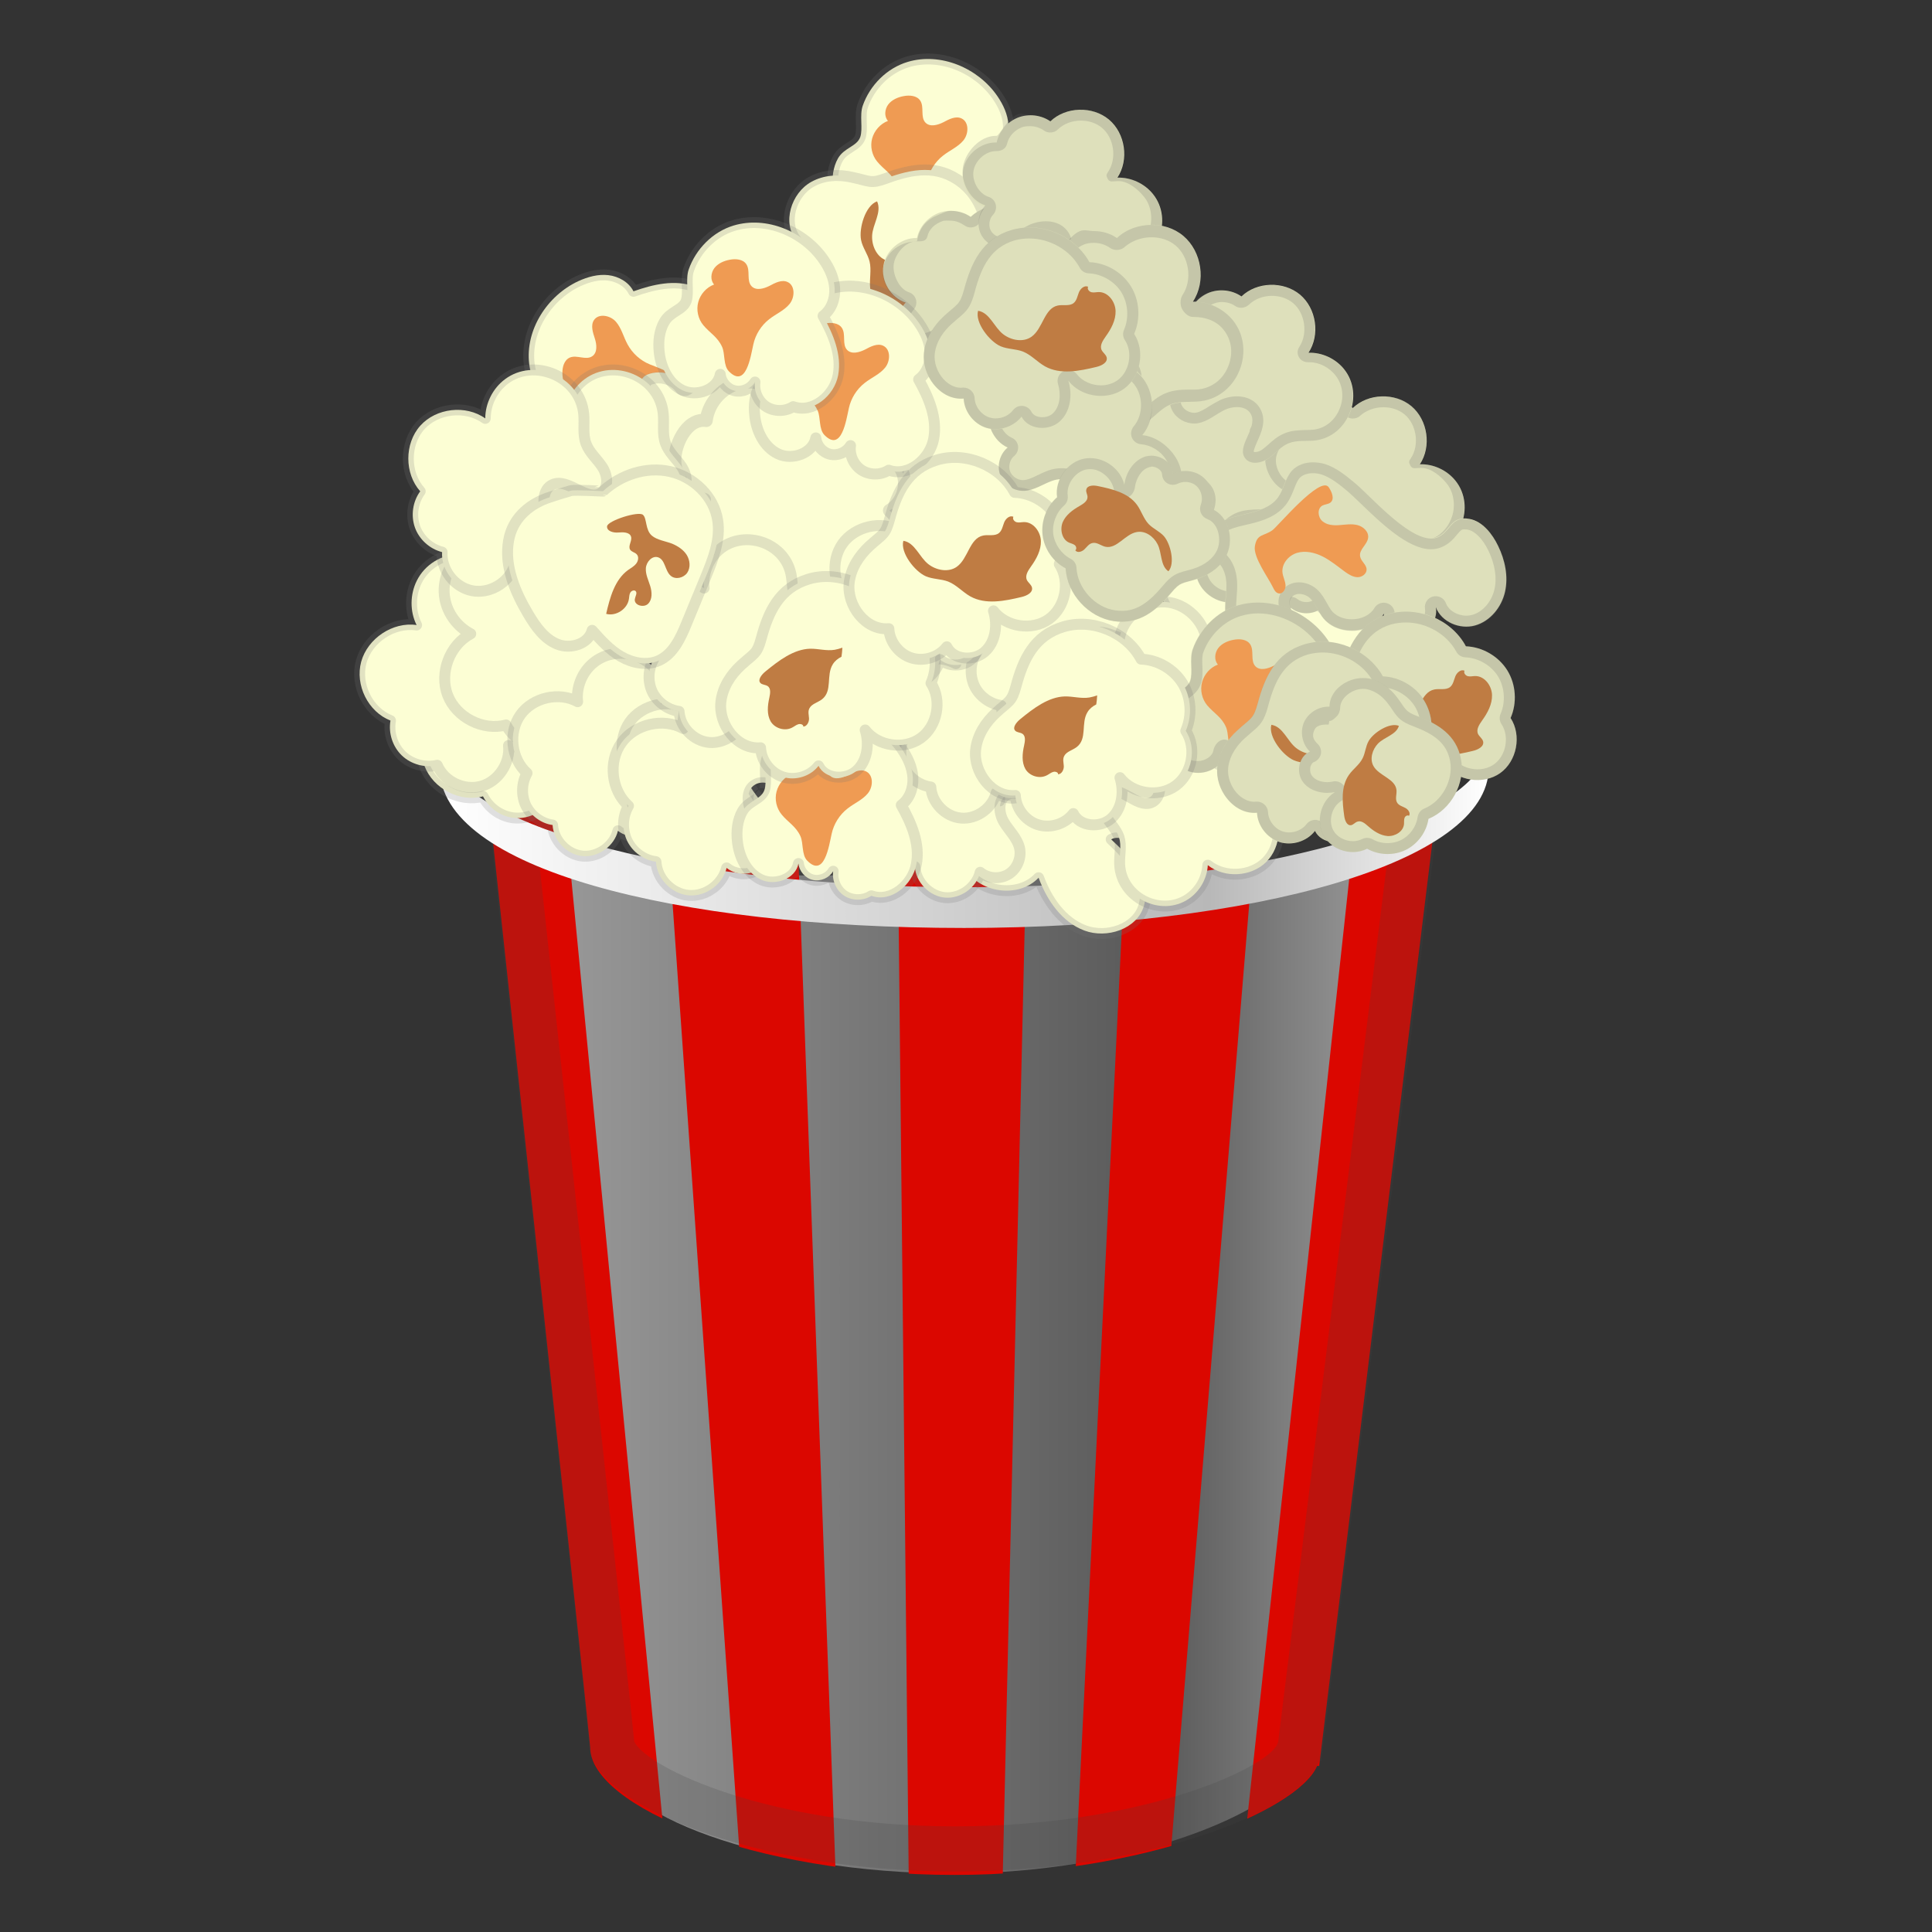 <svg viewBox="0 0 128 128" xmlns="http://www.w3.org/2000/svg" xmlns:xlink="http://www.w3.org/1999/xlink">
  <rect x="0" y="0" width="128" height="128" fill="#333333" stroke="none"/>
  <path d="m55.52 10.49c-0.33 0.58-0.41 1.29-0.34 1.96 0.1 1.04 0.61 2.12 1.55 2.57s2.31-0.03 2.5-1.06c0.05 0.52 0.46 0.98 0.96 1.09 0.51 0.11 1.07-0.13 1.34-0.58-0.09 0.62 0.21 1.29 0.74 1.63s1.26 0.34 1.79 0c1.3 0.47 2.73-0.72 2.98-2.08 0.26-1.36-0.32-2.72-1-3.93 0.55-0.41 0.81-1.13 0.77-1.82s-0.34-1.33-0.73-1.9c-1.28-1.87-3.77-2.92-5.94-2.27-1.38 0.41-2.51 1.55-2.98 2.9-0.23 0.65 0.03 1.53-0.17 2.09-0.23 0.62-1.06 0.69-1.47 1.4z" fill="#FCFED4"/>
  <path d="m55.52 10.49c-0.33 0.58-0.41 1.29-0.34 1.96 0.1 1.04 0.61 2.12 1.55 2.57s2.31-0.03 2.5-1.06c0.05 0.52 0.46 0.98 0.96 1.09 0.51 0.11 1.07-0.13 1.34-0.58-0.09 0.62 0.21 1.29 0.74 1.63s1.26 0.34 1.79 0c1.3 0.47 2.73-0.72 2.98-2.08 0.26-1.36-0.32-2.72-1-3.93 0.55-0.41 0.81-1.13 0.77-1.82s-0.34-1.33-0.73-1.9c-1.28-1.87-3.77-2.92-5.94-2.27-1.38 0.41-2.51 1.55-2.98 2.9-0.23 0.65 0.03 1.53-0.17 2.09-0.23 0.62-1.06 0.69-1.47 1.4z" fill="none" opacity=".2" stroke="#757575" stroke-linecap="round" stroke-linejoin="round" stroke-miterlimit="10" stroke-width=".722"/>
  <path d="m58.12 10.71c-0.35-0.42-0.48-1.01-0.34-1.53s0.54-0.98 1.05-1.17c-0.26-0.29-0.22-0.77 0.02-1.09 0.24-0.31 0.63-0.48 1.01-0.55 0.4-0.08 0.89-0.04 1.11 0.3 0.28 0.43-0.01 1.09 0.35 1.46 0.3 0.3 0.8 0.16 1.18-0.03 0.37-0.2 0.81-0.43 1.19-0.26 0.52 0.23 0.5 1.02 0.14 1.46s-0.91 0.66-1.35 1.01c-0.53 0.41-0.91 1.02-1.05 1.67-0.18 0.8-0.48 2.94-1.62 1.78-0.38-0.39-0.24-1.16-0.45-1.62-0.3-0.66-0.8-0.9-1.24-1.43z" fill="#EF9B53"/>
  <path d="m53.75 12.05c-1.34 0.74-1.96 2.74-0.97 3.9-0.69 0.54-0.99 1.52-0.72 2.35s1.08 1.45 1.95 1.49c-0.47 0.86 0.23 2.02 1.18 2.25 0.95 0.22 1.96-0.31 2.55-1.09-0.4 1.31 0.38 2.86 1.67 3.31s2.87-0.27 3.37-1.54c1.08-0.22 2.02-0.99 2.45-2.01 0.43-1.01 0.32-2.23-0.28-3.15 0.9-1.81 0.36-4.21-1.23-5.46-1.58-1.23-3.29-0.92-5-0.29-1.05 0.39-1.07 0.19-2.24-0.06-0.91-0.21-1.89-0.17-2.73 0.3z" fill="#FCFED4"/>
  <path d="m53.75 12.05c-1.34 0.74-1.96 2.74-0.97 3.9-0.69 0.54-0.99 1.52-0.72 2.35s1.08 1.45 1.95 1.49c-0.47 0.86 0.23 2.02 1.18 2.25 0.95 0.22 1.96-0.31 2.55-1.09-0.4 1.31 0.38 2.86 1.67 3.31s2.87-0.27 3.37-1.54c1.08-0.22 2.02-0.99 2.45-2.01 0.43-1.01 0.32-2.23-0.28-3.15 0.9-1.81 0.36-4.21-1.23-5.46-1.58-1.23-3.29-0.92-5-0.29-1.05 0.39-1.07 0.19-2.24-0.06-0.91-0.21-1.89-0.17-2.73 0.3z" fill="none" opacity=".2" stroke="#757575" stroke-linecap="round" stroke-linejoin="round" stroke-miterlimit="10" stroke-width=".722"/>
  <path d="m57.78 15.62c-0.03 0.67 0.31 1.41 0.94 1.63 0.88 0.31 2.03-0.4 2.71 0.23 0.26 0.24 0.39 0.65 0.73 0.75 0.26 0.07 0.52-0.06 0.78-0.13s0.62 0.02 0.65 0.28c-0.16 0.02-0.22 0.23-0.16 0.38s0.19 0.26 0.29 0.39c0.37 0.5 0.13 1.26-0.37 1.63-0.49 0.37-1.15 0.45-1.77 0.44-0.33 0-0.73 0.02-0.88 0.31-0.09 0.17-0.07 0.4-0.2 0.54-0.23 0.26-0.65 0.04-0.91-0.19-0.88-0.77-1.81-1.65-1.94-2.81-0.06-0.58 0.1-1.18-0.04-1.75-0.12-0.49-0.46-0.91-0.56-1.41-0.16-0.77 0.28-2.3 1.06-2.57 0.33 0.73-0.3 1.52-0.33 2.28z" fill="#BF7C43"/>
  <path d="m40.58 29.72c0.52 0.43 1.2 0.62 1.87 0.67 1.04 0.07 2.19-0.24 2.8-1.09s0.36-2.29-0.62-2.64c0.52 0.04 1.04-0.28 1.24-0.76s0.05-1.08-0.35-1.42c0.6 0.2 1.31 0.01 1.73-0.45 0.43-0.46 0.55-1.18 0.3-1.76 0.68-1.2-0.25-2.81-1.54-3.29s-2.74-0.14-4.04 0.32c-0.31-0.61-0.98-0.99-1.66-1.07s-1.37 0.11-2 0.4c-2.06 0.96-3.52 3.23-3.25 5.48 0.17 1.43 1.11 2.73 2.36 3.43 0.6 0.33 1.52 0.23 2.03 0.52 0.57 0.31 0.5 1.14 1.13 1.66z" fill="#FCFED4"/>
  <path d="m40.58 29.72c0.52 0.43 1.2 0.62 1.87 0.67 1.04 0.07 2.19-0.24 2.8-1.09s0.36-2.29-0.62-2.64c0.52 0.04 1.04-0.28 1.24-0.76s0.05-1.08-0.35-1.42c0.6 0.2 1.31 0.01 1.73-0.45 0.43-0.46 0.55-1.18 0.3-1.76 0.68-1.2-0.25-2.81-1.54-3.29s-2.74-0.14-4.04 0.32c-0.31-0.61-0.98-0.99-1.66-1.07s-1.37 0.11-2 0.4c-2.06 0.96-3.52 3.23-3.25 5.48 0.17 1.43 1.11 2.73 2.36 3.43 0.6 0.33 1.52 0.23 2.03 0.52 0.57 0.31 0.5 1.14 1.13 1.66z" fill="none" opacity=".2" stroke="#757575" stroke-linecap="round" stroke-linejoin="round" stroke-miterlimit="10" stroke-width=".722"/>
  <path d="m41.24 27.2c-0.47 0.27-1.07 0.31-1.57 0.08s-0.87-0.7-0.97-1.24c-0.33 0.21-0.8 0.08-1.07-0.21s-0.36-0.7-0.37-1.09c-0.01-0.41 0.11-0.88 0.49-1.05 0.47-0.2 1.07 0.2 1.49-0.09 0.35-0.24 0.3-0.77 0.17-1.17s-0.29-0.87-0.06-1.22c0.31-0.47 1.09-0.32 1.46 0.11s0.5 1.01 0.77 1.5c0.32 0.59 0.85 1.07 1.47 1.32 0.76 0.31 2.82 0.97 1.48 1.9-0.45 0.31-1.19 0.04-1.68 0.17-0.69 0.2-1.01 0.64-1.61 0.99z" fill="#EF9B53"/>
  <linearGradient id="c" gradientUnits="userSpaceOnUse" x1="36.732" x2="91.298" y1="91.059" y2="91.059">
    <stop offset="0" stop-color="#fff"/>
    <stop offset=".733" stop-color="#808080"/>
    <stop offset="1" stop-color="#fff"/>
  </linearGradient>
  <path d="m93.4 58h-59.39s6.29 58.08 6.29 58.37c0 3.69 10.25 7.75 22.89 7.75 11.82 0 21.54-4.12 22.76-7.12h0.13l7.32-59z" fill="url(#c)" opacity=".5"/>
  <defs>
    <path id="a" d="m95.12 54h-62.65s6.63 61.46 6.63 61.76c0 3.89 10.81 8.46 24.15 8.46 12.47 0 22.72-4.22 24.01-7.22h0.14l7.72-63z"/>
  </defs>
  <clipPath id="d">
    <use xlink:href="#a"/>
  </clipPath>
  <g clip-path="url(#d)" fill="#DB0700">
    <polygon points="44.88 130.77 38.81 130.85 28.08 48.82 36.94 48.82"/>
    <polygon points="55.6 130.62 49.56 130.71 43.78 48.82 52.6 48.82"/>
    <polygon points="66.29 130.48 60.27 130.56 59.41 48.82 68.18 48.82"/>
    <polygon points="76.94 130.33 70.94 130.41 74.95 48.82 83.68 48.82"/>
    <polygon points="87.55 130.18 81.57 130.27 90.41 48.82 99.1 48.82"/>
  </g>
  <g opacity=".2">
    <path d="m91.91 57.01-7.23 58.41c-0.03 0.06-0.05 0.12-0.07 0.17-0.83 1.62-9.08 5.41-21.32 5.41-12.36 0-20.43-3.89-21.27-5.61-0.08-0.9-0.73-7.09-6.31-58.38h56.2m3.39-2.99zm0 0h-62.92s6.66 61.23 6.66 61.54c0 3.91 10.86 8.43 24.25 8.43 12.52 0 22.82-3.85 24.11-7.33h0.14l7.76-62.64z" fill="#424242"/>
  </g>
  <linearGradient id="b" gradientUnits="userSpaceOnUse" x1="29.131" x2="98.632" y1="55.742" y2="55.742">
    <stop offset="0" stop-color="#fff"/>
    <stop offset=".733" stop-color="#B8B8B8"/>
    <stop offset="1" stop-color="#fff"/>
  </linearGradient>
  <path d="m63.88 58.78c-18.13 0-33.01-3.86-34.61-8.78-0.09 0.29-0.14 0.58-0.14 0.88 0 6.65 15.56 10.6 34.75 10.6s34.75-4.35 34.75-10.6c0-0.3-0.05-0.59-0.14-0.88-1.6 4.92-16.48 8.78-34.61 8.78z" fill="url(#b)"/>
  <path d="m62.77 24.42c1.24-1.22 3.45-1.26 4.73-0.09s1.44 3.38 0.34 4.72c1.42 0.01 2.8 0.96 3.24 2.3s-0.15 2.98-1.39 3.66c-1.24 0.69-2.99 0.28-3.74-0.92 0.63 0.87 0.04 2.21-0.92 2.69s-2.12 0.33-3.16 0.06c-0.68-0.17-1.38-0.42-1.82-0.96s-0.45-1.48 0.14-1.85c-0.83 0.42-1.99-0.14-2.19-1.05s0.63-1.89 1.56-1.86c-2.88 0.93-2.74-3.07-1.72-4.56 0.57-0.82 1.26-2.24 2.11-2.74 0.58-0.33 3.16 0.27 2.82 0.6z" fill="#FCFED4"/>
  <path d="m62.77 24.42c1.24-1.22 3.45-1.26 4.73-0.09s1.44 3.38 0.34 4.72c1.42 0.01 2.8 0.96 3.24 2.3s-0.15 2.98-1.39 3.66c-1.24 0.69-2.99 0.28-3.74-0.92 0.63 0.87 0.04 2.21-0.92 2.69s-2.12 0.33-3.16 0.06c-0.68-0.17-1.38-0.42-1.82-0.96s-0.45-1.48 0.14-1.85c-0.83 0.42-1.99-0.14-2.19-1.05s0.63-1.89 1.56-1.86c-2.88 0.93-2.74-3.07-1.72-4.56 0.57-0.82 1.26-2.24 2.11-2.74 0.58-0.33 3.16 0.27 2.82 0.6z" fill="none" opacity=".2" stroke="#757575" stroke-linecap="round" stroke-linejoin="round" stroke-miterlimit="10" stroke-width=".722"/>
  <path d="m40.87 30.92c-1.77 0.22-2.95 2.44-2.14 4.03s3.29 1.94 4.51 0.65c0.5 1.37 1.41 2.7 2.78 3.22s3.2-0.08 3.62-1.48c0.46-1.53-0.82-2.98-1.98-4.07 0.47-0.26 1.05 0.07 1.41 0.46s0.68 0.88 1.19 1.04c0.55 0.17 1.16-0.12 1.52-0.56 0.36-0.45 0.52-1.02 0.64-1.59 0.18-0.88 0.27-1.84-0.14-2.63-0.41-0.8-1.49-1.3-2.24-0.82 0.78-1.03 1.14-2.42 0.77-3.66s-1.52-2.26-2.81-2.3-2.57 1.02-2.62 2.31c-0.54-0.74-1.6-1.04-2.45-0.72-1.19 0.45-0.08 2.56-0.33 3.17-0.48 1.14-1.84 1.27-1.73 2.95z" fill="#FCFED4"/>
  <g opacity=".2">
    <path d="m48 24h-0.02c0.93 0 1.85 0.75 2.14 1.74 0.28 0.96 0.03 2.09-0.65 3-0.21 0.28-0.19 0.66 0.04 0.91 0.14 0.15 0.34 0.23 0.53 0.23 0.13 0 0.27-0.04 0.39-0.12 0.08-0.05 0.17-0.08 0.27-0.08 0.35 0 0.76 0.27 0.94 0.62 0.33 0.64 0.21 1.49 0.07 2.16-0.1 0.47-0.22 0.95-0.49 1.28-0.17 0.21-0.42 0.35-0.63 0.35-0.04 0-0.08-0.01-0.12-0.02-0.2-0.06-0.41-0.3-0.63-0.56-0.08-0.1-0.17-0.19-0.25-0.28-0.22-0.24-0.81-0.78-1.58-0.78-0.26 0-0.5 0.06-0.72 0.19-0.2 0.11-0.34 0.31-0.36 0.54-0.03 0.23 0.06 0.46 0.22 0.61 0.93 0.87 2.14 2.17 1.79 3.34-0.24 0.79-1.14 1.15-1.89 1.15-0.27 0-0.54-0.05-0.78-0.14-1.35-0.51-2.06-1.97-2.36-2.79-0.09-0.24-0.29-0.41-0.53-0.46-0.05-0.01-0.1-0.01-0.15-0.01-0.2 0-0.39 0.08-0.53 0.23-0.34 0.36-0.85 0.56-1.43 0.56-0.84 0-1.59-0.41-1.91-1.04-0.27-0.54-0.24-1.23 0.1-1.86 0.33-0.63 0.89-1.05 1.49-1.12 0.38-0.05 0.66-0.38 0.63-0.76-0.04-0.68 0.21-0.92 0.68-1.35 0.33-0.31 0.75-0.69 0.99-1.29 0.17-0.41 0.07-0.9-0.04-1.47-0.08-0.4-0.24-1.22-0.04-1.3 0.14-0.05 0.3-0.08 0.46-0.08 0.46 0 0.9 0.21 1.15 0.55 0.14 0.19 0.36 0.29 0.58 0.29 0.07 0 0.14-0.01 0.21-0.03 0.29-0.09 0.5-0.31 0.51-0.62 0.05-0.86 0.92-1.59 1.85-1.59m0-0.81c-1.27 0-2.5 1.05-2.55 2.31-0.4-0.54-1.07-0.85-1.73-0.85-0.25 0-0.49 0.04-0.72 0.13-1.19 0.45-0.08 2.56-0.33 3.17-0.47 1.16-1.83 1.28-1.72 2.96-1.77 0.22-2.95 2.44-2.14 4.03 0.47 0.93 1.52 1.44 2.56 1.44 0.73 0 1.45-0.25 1.96-0.79 0.5 1.37 1.41 2.7 2.78 3.22 0.33 0.12 0.68 0.19 1.04 0.19 1.13 0 2.26-0.6 2.58-1.67 0.46-1.53-0.82-2.98-1.98-4.07 0.12-0.07 0.24-0.09 0.37-0.09 0.38 0 0.77 0.26 1.05 0.55 0.36 0.39 0.68 0.88 1.19 1.04 0.11 0.03 0.22 0.05 0.33 0.05 0.45 0 0.9-0.26 1.19-0.61 0.36-0.45 0.52-1.02 0.64-1.59 0.18-0.88 0.27-1.84-0.14-2.63-0.3-0.58-0.96-1.01-1.58-1.01-0.23 0-0.46 0.06-0.66 0.19 0.78-1.03 1.14-2.42 0.77-3.66s-1.52-2.26-2.81-2.3c-0.05-0.01-0.08-0.01-0.1-0.01z" fill="#757575"/>
  </g>
  <path d="m66.23 53.06c-1.92 0.24-3.21 2.66-2.33 4.38 0.88 1.73 3.59 2.12 4.91 0.71 0.55 1.5 1.54 2.94 3.03 3.5s3.48-0.09 3.94-1.61c0.5-1.66-0.89-3.25-2.16-4.43 0.51-0.28 1.14 0.07 1.54 0.5s0.74 0.96 1.3 1.13c0.6 0.19 1.26-0.13 1.66-0.61 0.39-0.49 0.57-1.11 0.69-1.73 0.2-0.96 0.29-2-0.15-2.87-0.45-0.87-1.62-1.42-2.44-0.9 0.85-1.12 1.24-2.63 0.84-3.98s-1.65-2.45-3.06-2.5-2.8 1.11-2.85 2.52c-0.59-0.8-1.74-1.14-2.67-0.78-1.29 0.49-0.09 2.79-0.36 3.45-0.53 1.26-2.01 1.4-1.89 3.22z" fill="#FCFED4"/>
  <path d="m66.23 53.06c-1.92 0.24-3.21 2.66-2.33 4.38 0.88 1.73 3.59 2.12 4.91 0.71 0.55 1.5 1.54 2.94 3.03 3.5s3.48-0.09 3.94-1.61c0.5-1.66-0.89-3.25-2.16-4.43 0.51-0.28 1.14 0.07 1.54 0.5s0.74 0.96 1.3 1.13c0.6 0.19 1.26-0.13 1.66-0.61 0.39-0.49 0.57-1.11 0.69-1.73 0.2-0.96 0.29-2-0.15-2.87-0.45-0.87-1.62-1.42-2.44-0.9 0.85-1.12 1.24-2.63 0.84-3.98s-1.65-2.45-3.06-2.5-2.8 1.11-2.85 2.52c-0.59-0.8-1.74-1.14-2.67-0.78-1.29 0.49-0.09 2.79-0.36 3.45-0.53 1.26-2.01 1.4-1.89 3.22z" fill="none" opacity=".2" stroke="#757575" stroke-linecap="round" stroke-linejoin="round" stroke-miterlimit="10" stroke-width=".722"/>
  <path d="m44.72 30.74c0.12 1.07 0.92 2.03 1.95 2.35-0.97 0.35-1.58 1.47-1.34 2.47s1.29 1.73 2.31 1.6c0.07 1.68 1.29 3.26 2.91 3.74 1.61 0.48 3.5-0.16 4.48-1.53 1.45 0.77 3.44 0.29 4.39-1.06 0.95-1.34 0.73-3.38-0.49-4.49 0.85-0.5 1.23-1.66 0.85-2.56-0.38-0.91-1.48-1.44-2.42-1.19 0.29-1.27-0.31-2.7-1.42-3.38s-2.66-0.56-3.66 0.28c-0.53-1.14-1.86-1.84-3.1-1.63s-2.24 1.28-2.39 2.52c-1.34-0.19-2.2 1.76-2.07 2.88z" fill="#FCFED4"/>
  <path d="m44.72 30.74c0.12 1.07 0.92 2.03 1.95 2.35-0.97 0.35-1.58 1.47-1.34 2.47s1.29 1.73 2.31 1.6c0.07 1.68 1.29 3.26 2.91 3.74 1.61 0.48 3.5-0.16 4.48-1.53 1.45 0.77 3.44 0.29 4.39-1.06 0.95-1.34 0.73-3.38-0.49-4.49 0.85-0.5 1.23-1.66 0.85-2.56-0.38-0.91-1.48-1.44-2.42-1.19 0.29-1.27-0.31-2.7-1.42-3.38s-2.66-0.56-3.66 0.28c-0.53-1.14-1.86-1.84-3.1-1.63s-2.24 1.28-2.39 2.52c-1.34-0.19-2.2 1.76-2.07 2.88z" fill="none" opacity=".2" stroke="#757575" stroke-linecap="round" stroke-linejoin="round" stroke-miterlimit="10" stroke-width=".864"/>
  <path d="m27.94 44.27c0.17 1 0.83 1.91 1.72 2.37-1.4 0.75-2.1 2.62-1.53 4.12s2.34 2.41 3.87 2c0.38 0.76 1.14 1.31 1.98 1.42s1.71-0.23 2.27-0.87c1.01 0.6 2.43 0.33 3.16-0.59s0.67-2.39-0.13-3.25c0.72-0.22 1.26-0.95 1.28-1.71 0.02-0.77-0.49-1.51-1.2-1.77-0.7-0.25-1.47-0.05-2.21-0.09s-1.6-0.52-1.56-1.27c0.06-1.16 2.14-1.53 1.94-2.68-0.11-0.62-0.87-0.89-1.49-0.82s-1.23 0.33-1.85 0.26c-0.67-0.08-1.23-0.53-1.85-0.78-2.31-0.92-4.81 1.23-4.4 3.66z" fill="#FCFED4"/>
  <path d="m27.94 44.27c0.17 1 0.83 1.91 1.72 2.37-1.4 0.75-2.1 2.62-1.53 4.12s2.34 2.41 3.87 2c0.38 0.76 1.14 1.31 1.98 1.42s1.71-0.23 2.27-0.87c1.01 0.6 2.43 0.33 3.16-0.59s0.67-2.39-0.13-3.25c0.72-0.22 1.26-0.95 1.28-1.71 0.02-0.77-0.49-1.51-1.2-1.77-0.7-0.25-1.47-0.05-2.21-0.09s-1.6-0.52-1.56-1.27c0.06-1.16 2.14-1.53 1.94-2.68-0.11-0.62-0.87-0.89-1.49-0.82s-1.23 0.33-1.85 0.26c-0.67-0.08-1.23-0.53-1.85-0.78-2.31-0.92-4.81 1.23-4.4 3.66z" fill="none" opacity=".2" stroke="#757575" stroke-linecap="round" stroke-linejoin="round" stroke-miterlimit="10" stroke-width=".722"/>
  <path d="m27.61 38.48c-0.45 0.91-0.46 2.03-0.01 2.93-1.57-0.23-3.24 0.88-3.67 2.43-0.42 1.55 0.46 3.32 1.94 3.9-0.15 0.84 0.15 1.74 0.76 2.32s1.52 0.83 2.34 0.64c0.46 1.08 1.76 1.7 2.9 1.39s1.95-1.53 1.82-2.7c0.71 0.25 1.58-0.02 2.05-0.63s0.5-1.51 0.08-2.14c-0.41-0.62-1.16-0.91-1.73-1.38-0.58-0.47-0.99-1.36-0.51-1.94 0.74-0.9 2.63 0.02 3.15-1.02 0.28-0.57-0.18-1.23-0.72-1.55-0.54-0.31-1.19-0.46-1.65-0.88-0.49-0.46-0.68-1.15-1.03-1.72-1.34-2.11-4.62-1.86-5.72 0.35z" fill="#FCFED4"/>
  <path d="m27.61 38.48c-0.45 0.91-0.46 2.03-0.01 2.93-1.57-0.23-3.24 0.88-3.67 2.43-0.42 1.55 0.46 3.32 1.94 3.9-0.15 0.84 0.15 1.74 0.76 2.32s1.52 0.83 2.34 0.64c0.46 1.08 1.76 1.7 2.9 1.39s1.95-1.53 1.82-2.7c0.71 0.25 1.58-0.02 2.05-0.63s0.5-1.51 0.08-2.14c-0.41-0.62-1.16-0.91-1.73-1.38-0.58-0.47-0.99-1.36-0.51-1.94 0.74-0.9 2.63 0.02 3.15-1.02 0.28-0.57-0.18-1.23-0.72-1.55-0.54-0.31-1.19-0.46-1.65-0.88-0.49-0.46-0.68-1.15-1.03-1.72-1.34-2.11-4.62-1.86-5.72 0.35z" fill="none" opacity=".2" stroke="#757575" stroke-linecap="round" stroke-linejoin="round" stroke-miterlimit="10" stroke-width=".722"/>
  <path d="m76.73 38.75c0.23 1.35 1.13 2.56 2.34 3.19-1.91 1-2.86 3.53-2.08 5.54s3.19 3.24 5.27 2.69c0.51 1.03 1.56 1.77 2.7 1.91 1.14 0.15 2.34-0.31 3.09-1.17 1.37 0.81 3.31 0.45 4.3-0.8 0.99-1.24 0.91-3.21-0.18-4.37 0.98-0.3 1.72-1.27 1.75-2.3 0.02-1.03-0.67-2.04-1.64-2.38-0.95-0.34-2.01-0.07-3.02-0.12s-2.18-0.69-2.13-1.7c0.09-1.56 2.91-2.06 2.65-3.61-0.15-0.84-1.19-1.2-2.04-1.11s-1.68 0.45-2.52 0.35c-0.91-0.1-1.67-0.72-2.53-1.05-3.11-1.22-6.52 1.66-5.96 4.93z" fill="#FCFED4"/>
  <path d="m76.73 38.75c0.23 1.35 1.13 2.56 2.34 3.19-1.91 1-2.86 3.53-2.08 5.54s3.19 3.24 5.27 2.69c0.51 1.03 1.56 1.77 2.7 1.91 1.14 0.15 2.34-0.31 3.09-1.17 1.37 0.81 3.31 0.45 4.3-0.8 0.99-1.24 0.91-3.21-0.18-4.37 0.98-0.3 1.72-1.27 1.75-2.3 0.02-1.03-0.67-2.04-1.64-2.38-0.95-0.34-2.01-0.07-3.02-0.12s-2.18-0.69-2.13-1.7c0.09-1.56 2.91-2.06 2.65-3.61-0.15-0.84-1.19-1.2-2.04-1.11s-1.68 0.45-2.52 0.35c-0.91-0.1-1.67-0.72-2.53-1.05-3.11-1.22-6.52 1.66-5.96 4.93z" fill="none" opacity=".2" stroke="#757575" stroke-linecap="round" stroke-linejoin="round" stroke-miterlimit="10" stroke-width=".722"/>
  <path d="m29.47 39.65c0.17 0.99 0.83 1.88 1.72 2.34-1.4 0.74-2.1 2.59-1.53 4.07s2.34 2.38 3.87 1.97c0.38 0.75 1.14 1.3 1.98 1.4 0.83 0.11 1.71-0.23 2.27-0.86 1.01 0.59 2.43 0.33 3.16-0.58s0.67-2.36-0.13-3.21c0.72-0.22 1.26-0.93 1.28-1.69 0.02-0.75-0.49-1.49-1.2-1.75-0.7-0.25-1.47-0.05-2.21-0.09s-1.6-0.51-1.56-1.25c0.06-1.15 2.14-1.51 1.94-2.65-0.11-0.62-0.87-0.88-1.49-0.81s-1.23 0.33-1.85 0.26c-0.67-0.08-1.23-0.53-1.85-0.77-2.32-0.9-4.82 1.22-4.4 3.62z" fill="#FCFED4"/>
  <path d="m29.47 39.65c0.17 0.99 0.83 1.88 1.72 2.34-1.4 0.74-2.1 2.59-1.53 4.07s2.34 2.38 3.87 1.97c0.38 0.75 1.14 1.3 1.98 1.4 0.83 0.11 1.71-0.23 2.27-0.86 1.01 0.59 2.43 0.33 3.16-0.58s0.67-2.36-0.13-3.21c0.72-0.22 1.26-0.93 1.28-1.69 0.02-0.75-0.49-1.49-1.2-1.75-0.7-0.25-1.47-0.05-2.21-0.09s-1.6-0.51-1.56-1.25c0.06-1.15 2.14-1.51 1.94-2.65-0.11-0.62-0.87-0.88-1.49-0.81s-1.23 0.33-1.85 0.26c-0.67-0.08-1.23-0.53-1.85-0.77-2.32-0.9-4.82 1.22-4.4 3.62z" fill="none" opacity=".2" stroke="#757575" stroke-linecap="round" stroke-linejoin="round" stroke-miterlimit="10" stroke-width=".722"/>
  <path d="m38.72 25.13c-0.8 0.6-1.3 1.59-1.3 2.59-1.29-0.92-3.26-0.69-4.31 0.49s-1.05 3.16 0 4.34c-0.5 0.68-0.63 1.61-0.35 2.4s0.98 1.42 1.8 1.63c-0.07 1.16 0.81 2.31 1.96 2.55s2.4-0.48 2.8-1.57c0.52 0.54 1.41 0.7 2.09 0.37s1.11-1.12 1.01-1.86-0.62-1.33-0.93-2.01c-0.3-0.68-0.28-1.66 0.4-1.96 1.05-0.46 2.32 1.22 3.24 0.53 0.5-0.38 0.38-1.18 0.04-1.7s-0.85-0.94-1.07-1.53c-0.24-0.63-0.09-1.33-0.16-2-0.25-2.47-3.27-3.73-5.22-2.27z" fill="#FCFED4"/>
  <path d="m38.72 25.13c-0.8 0.6-1.3 1.59-1.3 2.59-1.29-0.92-3.26-0.69-4.31 0.49s-1.05 3.16 0 4.34c-0.5 0.68-0.63 1.61-0.35 2.4s0.98 1.42 1.8 1.63c-0.07 1.16 0.81 2.31 1.96 2.55s2.4-0.48 2.8-1.57c0.52 0.54 1.41 0.7 2.09 0.37s1.11-1.12 1.01-1.86-0.62-1.33-0.93-2.01c-0.3-0.68-0.28-1.66 0.4-1.96 1.05-0.46 2.32 1.22 3.24 0.53 0.5-0.38 0.38-1.18 0.04-1.7s-0.85-0.94-1.07-1.53c-0.24-0.63-0.09-1.33-0.16-2-0.25-2.47-3.27-3.73-5.22-2.27z" fill="none" opacity=".2" stroke="#757575" stroke-linecap="round" stroke-linejoin="round" stroke-miterlimit="10" stroke-width=".722"/>
  <path d="m33.45 25.13c-0.8 0.6-1.3 1.59-1.3 2.59-1.29-0.92-3.26-0.69-4.31 0.49s-1.05 3.16 0 4.34c-0.5 0.68-0.63 1.61-0.35 2.4s0.98 1.42 1.8 1.63c-0.07 1.16 0.81 2.31 1.96 2.55s2.4-0.48 2.8-1.57c0.52 0.54 1.41 0.7 2.09 0.37s1.11-1.12 1.01-1.86-0.62-1.33-0.93-2.01c-0.3-0.68-0.28-1.66 0.4-1.96 1.05-0.46 2.32 1.22 3.24 0.53 0.5-0.38 0.38-1.18 0.04-1.7s-0.85-0.94-1.07-1.53c-0.24-0.63-0.09-1.33-0.16-2-0.26-2.47-3.28-3.73-5.22-2.27z" fill="#FCFED4"/>
  <path d="m33.45 25.13c-0.8 0.6-1.3 1.59-1.3 2.59-1.29-0.92-3.26-0.69-4.31 0.49s-1.05 3.16 0 4.34c-0.5 0.68-0.63 1.61-0.35 2.4s0.98 1.42 1.8 1.63c-0.07 1.16 0.81 2.31 1.96 2.55s2.4-0.48 2.8-1.57c0.52 0.54 1.41 0.7 2.09 0.37s1.11-1.12 1.01-1.86-0.62-1.33-0.93-2.01c-0.3-0.68-0.28-1.66 0.4-1.96 1.05-0.46 2.32 1.22 3.24 0.53 0.5-0.38 0.38-1.18 0.04-1.7s-0.85-0.94-1.07-1.53c-0.24-0.63-0.09-1.33-0.16-2-0.26-2.47-3.28-3.73-5.22-2.27z" fill="none" opacity=".2" stroke="#757575" stroke-linecap="round" stroke-linejoin="round" stroke-miterlimit="10" stroke-width=".722"/>
  <path d="m39.16 44.05c-0.65 0.62-0.99 1.55-0.89 2.44-1.24-0.68-2.97-0.28-3.79 0.87s-0.62 2.92 0.44 3.86c-0.37 0.65-0.4 1.49-0.07 2.17 0.33 0.67 1.02 1.17 1.76 1.27 0.06 1.04 0.96 1.97 2 2.06s2.09-0.67 2.33-1.68c0.52 0.43 1.32 0.48 1.89 0.12s0.87-1.1 0.71-1.76c-0.16-0.64-0.69-1.12-1.03-1.69s-0.41-1.45 0.16-1.78c0.89-0.52 2.19 0.85 2.93 0.14 0.41-0.38 0.22-1.08-0.13-1.51-0.36-0.43-0.85-0.75-1.11-1.25-0.27-0.54-0.22-1.17-0.34-1.76-0.47-2.18-3.28-3-4.86-1.5z" fill="#FCFED4"/>
  <path d="m39.16 44.05c-0.65 0.62-0.99 1.55-0.89 2.44-1.24-0.68-2.97-0.28-3.79 0.87s-0.62 2.92 0.44 3.86c-0.37 0.65-0.4 1.49-0.07 2.17 0.33 0.67 1.02 1.17 1.76 1.27 0.06 1.04 0.96 1.97 2 2.06s2.09-0.67 2.33-1.68c0.52 0.43 1.32 0.48 1.89 0.12s0.87-1.1 0.71-1.76c-0.16-0.64-0.69-1.12-1.03-1.69s-0.41-1.45 0.16-1.78c0.89-0.52 2.19 0.85 2.93 0.14 0.41-0.38 0.22-1.08-0.13-1.51-0.36-0.43-0.85-0.75-1.11-1.25-0.27-0.54-0.22-1.17-0.34-1.76-0.47-2.18-3.28-3-4.86-1.5z" fill="none" opacity=".2" stroke="#757575" stroke-linecap="round" stroke-linejoin="round" stroke-miterlimit="10" stroke-width=".722"/>
  <path d="m63.16 46.8c-0.65 0.62-0.99 1.55-0.89 2.44-1.24-0.68-2.97-0.28-3.79 0.87s-0.62 2.92 0.44 3.86c-0.37 0.65-0.4 1.49-0.07 2.17 0.33 0.67 1.02 1.17 1.76 1.27 0.06 1.04 0.96 1.97 2 2.06s2.09-0.67 2.33-1.68c0.52 0.43 1.32 0.48 1.89 0.12s0.87-1.1 0.71-1.76c-0.16-0.64-0.69-1.12-1.03-1.69s-0.41-1.45 0.16-1.78c0.89-0.52 2.19 0.85 2.93 0.14 0.41-0.38 0.22-1.08-0.13-1.51-0.36-0.43-0.85-0.75-1.11-1.25-0.27-0.54-0.22-1.17-0.34-1.76-0.46-2.17-3.27-2.99-4.86-1.5z" fill="#FCFED4"/>
  <path d="m63.16 46.8c-0.65 0.62-0.99 1.55-0.89 2.44-1.24-0.68-2.97-0.28-3.79 0.87s-0.62 2.92 0.44 3.86c-0.37 0.65-0.4 1.49-0.07 2.17 0.33 0.67 1.02 1.17 1.76 1.27 0.06 1.04 0.96 1.97 2 2.06s2.09-0.67 2.33-1.68c0.52 0.43 1.32 0.48 1.89 0.12s0.87-1.1 0.71-1.76c-0.16-0.64-0.69-1.12-1.03-1.69s-0.41-1.45 0.16-1.78c0.89-0.52 2.19 0.85 2.93 0.14 0.41-0.38 0.22-1.08-0.13-1.51-0.36-0.43-0.85-0.75-1.11-1.25-0.27-0.54-0.22-1.17-0.34-1.76-0.46-2.17-3.27-2.99-4.86-1.5z" fill="none" opacity=".2" stroke="#757575" stroke-linecap="round" stroke-linejoin="round" stroke-miterlimit="10" stroke-width=".722"/>
  <path d="m64.22 41.53c-0.65 0.62-0.99 1.55-0.89 2.44-1.24-0.68-2.97-0.28-3.79 0.87s-0.62 2.92 0.44 3.86c-0.37 0.65-0.4 1.49-0.07 2.17 0.33 0.67 1.02 1.17 1.76 1.27 0.06 1.04 0.96 1.97 2 2.06s2.09-0.67 2.33-1.68c0.52 0.43 1.32 0.48 1.89 0.12s0.87-1.1 0.71-1.76c-0.16-0.64-0.69-1.12-1.03-1.69s-0.41-1.45 0.16-1.78c0.89-0.52 2.19 0.85 2.93 0.14 0.41-0.38 0.22-1.08-0.13-1.51-0.36-0.43-0.85-0.75-1.11-1.25-0.27-0.54-0.22-1.17-0.34-1.76-0.46-2.18-3.28-3-4.86-1.5z" fill="#FCFED4"/>
  <path d="m64.22 41.53c-0.65 0.62-0.99 1.55-0.89 2.44-1.24-0.68-2.97-0.28-3.79 0.87s-0.62 2.92 0.44 3.86c-0.37 0.65-0.4 1.49-0.07 2.17 0.33 0.67 1.02 1.17 1.76 1.27 0.06 1.04 0.96 1.97 2 2.06s2.09-0.67 2.33-1.68c0.52 0.43 1.32 0.48 1.89 0.12s0.87-1.1 0.71-1.76c-0.16-0.64-0.69-1.12-1.03-1.69s-0.41-1.45 0.16-1.78c0.89-0.52 2.19 0.85 2.93 0.14 0.41-0.38 0.22-1.08-0.13-1.51-0.36-0.43-0.85-0.75-1.11-1.25-0.27-0.54-0.22-1.17-0.34-1.76-0.46-2.18-3.28-3-4.86-1.5z" fill="none" opacity=".2" stroke="#757575" stroke-linecap="round" stroke-linejoin="round" stroke-miterlimit="10" stroke-width=".722"/>
  <path d="m68.88 36.13c-0.65 0.62-0.99 1.55-0.89 2.44-1.24-0.68-2.97-0.28-3.79 0.87-0.82 1.16-0.62 2.92 0.44 3.86-0.37 0.65-0.4 1.49-0.07 2.17 0.33 0.67 1.02 1.17 1.76 1.27 0.06 1.04 0.96 1.97 2 2.06s2.09-0.67 2.33-1.68c0.52 0.43 1.32 0.48 1.89 0.12s0.87-1.1 0.71-1.76c-0.16-0.64-0.69-1.12-1.03-1.69s-0.41-1.45 0.16-1.78c0.89-0.52 2.19 0.85 2.93 0.14 0.41-0.38 0.22-1.08-0.13-1.51-0.36-0.43-0.85-0.75-1.11-1.25-0.27-0.54-0.22-1.17-0.34-1.76-0.46-2.17-3.28-2.99-4.86-1.5z" fill="#FCFED4"/>
  <path d="m68.88 36.13c-0.65 0.62-0.99 1.55-0.89 2.44-1.24-0.68-2.97-0.28-3.79 0.87-0.82 1.16-0.62 2.92 0.44 3.86-0.37 0.65-0.4 1.49-0.07 2.17 0.33 0.67 1.02 1.17 1.76 1.27 0.06 1.04 0.96 1.97 2 2.06s2.09-0.67 2.33-1.68c0.52 0.43 1.32 0.48 1.89 0.12s0.87-1.1 0.71-1.76c-0.16-0.64-0.69-1.12-1.03-1.69s-0.41-1.45 0.16-1.78c0.89-0.52 2.19 0.85 2.93 0.14 0.41-0.38 0.22-1.08-0.13-1.51-0.36-0.43-0.85-0.75-1.11-1.25-0.27-0.54-0.22-1.17-0.34-1.76-0.46-2.17-3.28-2.99-4.86-1.5z" fill="none" opacity=".2" stroke="#757575" stroke-linecap="round" stroke-linejoin="round" stroke-miterlimit="10" stroke-width=".722"/>
  <path d="m46.4 44.52c-0.65 0.62-0.99 1.55-0.89 2.44-1.24-0.68-2.97-0.28-3.79 0.87-0.82 1.16-0.62 2.92 0.44 3.86-0.37 0.65-0.4 1.49-0.07 2.17s1.02 1.17 1.76 1.27c0.06 1.04 0.96 1.97 2 2.06s2.09-0.67 2.33-1.68c0.52 0.43 1.32 0.48 1.89 0.12s0.87-1.1 0.71-1.76c-0.16-0.64-0.69-1.12-1.03-1.69s-0.41-1.45 0.16-1.78c0.89-0.52 2.19 0.85 2.93 0.14 0.41-0.38 0.22-1.08-0.13-1.51-0.36-0.43-0.85-0.75-1.11-1.25-0.27-0.54-0.22-1.17-0.34-1.76-0.47-2.18-3.28-3-4.86-1.5z" fill="#FCFED4"/>
  <path d="m46.4 44.52c-0.65 0.62-0.99 1.55-0.89 2.44-1.24-0.68-2.97-0.28-3.79 0.87-0.82 1.16-0.62 2.92 0.44 3.86-0.37 0.65-0.4 1.49-0.07 2.17s1.02 1.17 1.76 1.27c0.06 1.04 0.96 1.97 2 2.06s2.09-0.67 2.33-1.68c0.52 0.43 1.32 0.48 1.89 0.12s0.87-1.1 0.71-1.76c-0.16-0.64-0.69-1.12-1.03-1.69s-0.41-1.45 0.16-1.78c0.89-0.52 2.19 0.85 2.93 0.14 0.41-0.38 0.22-1.08-0.13-1.51-0.36-0.43-0.85-0.75-1.11-1.25-0.27-0.54-0.22-1.17-0.34-1.76-0.47-2.18-3.28-3-4.86-1.5z" fill="none" opacity=".2" stroke="#757575" stroke-linecap="round" stroke-linejoin="round" stroke-miterlimit="10" stroke-width=".722"/>
  <path d="m46.24 45.64c-0.71 0.67-1.08 1.67-0.97 2.63-1.34-0.74-3.21-0.3-4.1 0.95s-0.67 3.15 0.47 4.17c-0.41 0.71-0.44 1.61-0.08 2.34s1.1 1.26 1.9 1.36c0.06 1.13 1.03 2.13 2.16 2.23s2.26-0.72 2.52-1.82c0.56 0.46 1.43 0.52 2.05 0.13s0.94-1.19 0.77-1.9c-0.17-0.7-0.74-1.21-1.11-1.83s-0.45-1.56 0.18-1.92c0.96-0.56 2.36 0.91 3.17 0.14 0.44-0.42 0.24-1.17-0.14-1.64s-0.92-0.81-1.2-1.35c-0.29-0.58-0.23-1.27-0.37-1.9-0.49-2.32-3.53-3.2-5.25-1.59z" fill="#FCFED4"/>
  <path d="m46.24 45.64c-0.71 0.67-1.08 1.67-0.97 2.63-1.34-0.74-3.21-0.3-4.1 0.95s-0.67 3.15 0.47 4.17c-0.41 0.71-0.44 1.61-0.08 2.34s1.1 1.26 1.9 1.36c0.06 1.13 1.03 2.13 2.16 2.23s2.26-0.72 2.52-1.82c0.56 0.46 1.43 0.52 2.05 0.13s0.94-1.19 0.77-1.9c-0.17-0.7-0.74-1.21-1.11-1.83s-0.45-1.56 0.18-1.92c0.96-0.56 2.36 0.91 3.17 0.14 0.44-0.42 0.24-1.17-0.14-1.64s-0.92-0.81-1.2-1.35c-0.29-0.58-0.23-1.27-0.37-1.9-0.49-2.32-3.53-3.2-5.25-1.59z" fill="none" opacity=".2" stroke="#757575" stroke-linecap="round" stroke-linejoin="round" stroke-miterlimit="10" stroke-width=".722"/>
  <path d="m47.54 36.52c-0.65 0.62-0.99 1.55-0.89 2.44-1.24-0.68-2.97-0.28-3.79 0.87s-0.62 2.92 0.44 3.86c-0.37 0.65-0.4 1.49-0.07 2.17 0.33 0.67 1.02 1.17 1.76 1.27 0.06 1.04 0.96 1.97 2 2.06s2.09-0.67 2.33-1.68c0.52 0.43 1.32 0.48 1.89 0.12s0.87-1.1 0.71-1.76c-0.16-0.64-0.69-1.12-1.03-1.69s-0.41-1.45 0.16-1.78c0.89-0.52 2.19 0.85 2.93 0.14 0.41-0.38 0.22-1.08-0.13-1.51-0.36-0.43-0.85-0.75-1.11-1.25-0.27-0.54-0.22-1.17-0.34-1.76-0.46-2.18-3.28-3-4.86-1.5z" fill="#FCFED4"/>
  <path d="m47.54 36.52c-0.65 0.62-0.99 1.55-0.89 2.44-1.24-0.68-2.97-0.28-3.79 0.87s-0.62 2.92 0.44 3.86c-0.37 0.65-0.4 1.49-0.07 2.17 0.33 0.67 1.02 1.17 1.76 1.27 0.06 1.04 0.96 1.97 2 2.06s2.09-0.67 2.33-1.68c0.52 0.43 1.32 0.48 1.89 0.12s0.87-1.1 0.71-1.76c-0.16-0.64-0.69-1.12-1.03-1.69s-0.41-1.45 0.16-1.78c0.89-0.52 2.19 0.85 2.93 0.14 0.41-0.38 0.22-1.08-0.13-1.51-0.36-0.43-0.85-0.75-1.11-1.25-0.27-0.54-0.22-1.17-0.34-1.76-0.46-2.18-3.28-3-4.86-1.5z" fill="none" opacity=".2" stroke="#757575" stroke-linecap="round" stroke-linejoin="round" stroke-miterlimit="10" stroke-width=".722"/>
  <path d="m60.5 32.71c-0.65 0.62-0.99 1.55-0.89 2.44-1.24-0.68-2.97-0.28-3.79 0.87s-0.62 2.92 0.44 3.86c-0.37 0.65-0.4 1.49-0.07 2.17 0.33 0.67 1.02 1.17 1.76 1.27 0.06 1.04 0.96 1.97 2 2.06s2.09-0.67 2.33-1.68c0.52 0.43 1.32 0.48 1.89 0.12s0.87-1.1 0.71-1.76c-0.16-0.64-0.69-1.12-1.03-1.69s-0.41-1.45 0.16-1.78c0.89-0.52 2.19 0.85 2.93 0.14 0.41-0.38 0.22-1.08-0.13-1.51-0.36-0.43-0.85-0.75-1.11-1.25-0.27-0.54-0.22-1.17-0.34-1.76-0.47-2.18-3.28-3-4.86-1.5z" fill="#FCFED4"/>
  <path d="m60.5 32.71c-0.65 0.62-0.99 1.55-0.89 2.44-1.24-0.68-2.97-0.28-3.79 0.87s-0.62 2.92 0.44 3.86c-0.37 0.65-0.4 1.49-0.07 2.17 0.33 0.67 1.02 1.17 1.76 1.27 0.06 1.04 0.96 1.97 2 2.06s2.09-0.67 2.33-1.68c0.52 0.43 1.32 0.48 1.89 0.12s0.87-1.1 0.71-1.76c-0.16-0.64-0.69-1.12-1.03-1.69s-0.41-1.45 0.16-1.78c0.89-0.52 2.19 0.85 2.93 0.14 0.41-0.38 0.22-1.08-0.13-1.51-0.36-0.43-0.85-0.75-1.11-1.25-0.27-0.54-0.22-1.17-0.34-1.76-0.47-2.18-3.28-3-4.86-1.5z" fill="none" opacity=".2" stroke="#757575" stroke-linecap="round" stroke-linejoin="round" stroke-miterlimit="10" stroke-width=".722"/>
  <path d="m83.74 29.28c-0.65 0.62-0.99 1.55-0.89 2.44-1.24-0.68-2.97-0.28-3.79 0.87-0.82 1.16-0.62 2.92 0.44 3.86-0.37 0.65-0.4 1.49-0.07 2.17 0.33 0.67 1.02 1.17 1.76 1.27 0.06 1.04 0.96 1.97 2 2.06s2.09-0.67 2.33-1.68c0.52 0.43 1.32 0.48 1.89 0.12s0.87-1.1 0.71-1.76c-0.16-0.64-0.69-1.12-1.03-1.69s-0.41-1.45 0.16-1.78c0.89-0.52 2.19 0.85 2.93 0.14 0.41-0.38 0.22-1.08-0.13-1.51-0.36-0.43-0.85-0.75-1.11-1.25-0.27-0.54-0.22-1.17-0.34-1.76-0.46-2.18-3.28-3-4.86-1.5z" fill="#DEE0BB"/>
  <g opacity=".2">
    <path d="m85.69 29.24c0.92 0 1.96 0.58 2.2 1.67 0.04 0.17 0.06 0.36 0.08 0.56 0.04 0.43 0.09 0.91 0.33 1.38 0.21 0.42 0.53 0.72 0.81 0.99 0.14 0.13 0.27 0.26 0.38 0.39 0.18 0.22 0.22 0.48 0.19 0.53l0.5 0.52-0.55-0.51c-0.16 0-0.43-0.09-0.68-0.19-0.37-0.13-0.79-0.28-1.23-0.28-0.31 0-0.59 0.07-0.84 0.22-0.36 0.21-0.61 0.55-0.72 0.97-0.14 0.56-0.03 1.25 0.3 1.8 0.14 0.23 0.29 0.43 0.44 0.63 0.24 0.31 0.44 0.59 0.51 0.87 0.09 0.35-0.08 0.78-0.39 0.97-0.13 0.08-0.3 0.13-0.47 0.13-0.22 0-0.43-0.07-0.58-0.19-0.13-0.11-0.29-0.16-0.46-0.16-0.08 0-0.16 0.01-0.23 0.04-0.24 0.08-0.41 0.28-0.47 0.52-0.15 0.62-0.8 1.13-1.45 1.13h-0.11c-0.68-0.06-1.3-0.71-1.34-1.38-0.02-0.35-0.28-0.63-0.62-0.68-0.51-0.07-0.98-0.41-1.21-0.87s-0.21-1.04 0.05-1.49c0.17-0.3 0.11-0.67-0.15-0.9-0.78-0.69-0.93-2.05-0.33-2.9 0.39-0.56 1.1-0.9 1.85-0.9 0.36 0 0.71 0.08 1 0.24 0.11 0.06 0.23 0.09 0.35 0.09 0.14 0 0.28-0.04 0.4-0.12 0.22-0.15 0.35-0.41 0.32-0.68-0.07-0.67 0.18-1.37 0.67-1.83 0.49-0.48 1.06-0.57 1.45-0.57m0-0.73c-0.7 0-1.4 0.24-1.95 0.76-0.65 0.62-0.99 1.55-0.89 2.44-0.41-0.23-0.88-0.33-1.35-0.33-0.94 0-1.89 0.43-2.44 1.21-0.82 1.16-0.62 2.92 0.44 3.86-0.37 0.65-0.4 1.49-0.07 2.17 0.33 0.67 1.02 1.17 1.76 1.27 0.06 1.04 0.96 1.97 2 2.06 0.06 0.01 0.11 0.01 0.17 0.01 0.98 0 1.93-0.73 2.16-1.69 0.29 0.24 0.66 0.36 1.04 0.36 0.3 0 0.6-0.08 0.86-0.24 0.57-0.36 0.87-1.1 0.71-1.76-0.16-0.64-0.69-1.12-1.03-1.69s-0.41-1.45 0.16-1.78c0.15-0.09 0.31-0.12 0.48-0.12 0.62 0 1.33 0.47 1.91 0.47 0.2 0 0.39-0.06 0.55-0.21 0.41-0.38 0.22-1.08-0.13-1.51s-0.85-0.75-1.11-1.25c-0.27-0.54-0.22-1.17-0.34-1.76-0.32-1.43-1.62-2.27-2.93-2.27z" fill="#616161"/>
  </g>
  <path d="m85.88 29.74c-0.56-0.7-1.46-1.12-2.36-1.09 0.78-1.18 0.53-2.93-0.56-3.85-1.09-0.91-2.86-0.86-3.88 0.12-0.62-0.43-1.45-0.52-2.15-0.25-0.7 0.28-1.25 0.91-1.41 1.65-1.04-0.03-2.05 0.79-2.22 1.82s0.49 2.14 1.48 2.46c-0.47 0.48-0.59 1.28-0.28 1.88s1.03 0.96 1.69 0.85 1.18-0.59 1.77-0.88c0.6-0.29 1.47-0.29 1.76 0.31 0.44 0.93-1.02 2.11-0.38 2.91 0.35 0.44 1.06 0.31 1.52-0.01s0.82-0.79 1.34-1c0.56-0.23 1.19-0.12 1.78-0.19 2.21-0.29 3.26-3.03 1.9-4.73z" fill="#DEE0BB"/>
  <g opacity=".2">
    <path d="m81.11 24.87c0.53 0 1.03 0.17 1.4 0.48 0.8 0.67 0.99 2.02 0.42 2.89-0.15 0.22-0.16 0.33-0.03 0.57 0.13 0.23 0.37 0.19 0.63 0.19h0.02 0.06c0.65 0 1.31 0.5 1.71 1.01 0.48 0.61 0.59 1.52 0.27 2.29-0.3 0.75-0.93 1.3-1.68 1.4-0.17 0.02-0.36 0.05-0.57 0.05-0.43 0.01-0.92 0.03-1.4 0.22-0.44 0.18-0.77 0.48-1.06 0.73-0.15 0.13-0.28 0.25-0.42 0.35s-0.32 0.16-0.46 0.16c-0.06 0-0.09-0.01-0.09-0.02-0.03-0.11 0.15-0.5 0.24-0.71 0.25-0.55 0.59-1.3 0.23-2.05-0.28-0.58-0.86-0.91-1.59-0.91-0.38 0-0.79 0.09-1.14 0.26-0.24 0.12-0.46 0.25-0.67 0.38-0.33 0.21-0.62 0.39-0.9 0.44-0.04 0.01-0.08 0.01-0.12 0.01-0.33 0-0.67-0.2-0.82-0.48-0.17-0.32-0.1-0.78 0.15-1.04 0.17-0.18 0.24-0.44 0.18-0.68s-0.24-0.44-0.48-0.51c-0.65-0.21-1.11-1-0.99-1.67 0.13-0.65 0.79-1.23 1.5-1.23h0.02c0.34 0 0.63-0.21 0.71-0.54 0.11-0.5 0.49-0.93 0.97-1.12 0.18-0.07 0.37-0.1 0.57-0.1 0.33 0 0.65 0.1 0.91 0.28 0.12 0.09 0.27 0.13 0.41 0.13 0.18 0 0.36-0.07 0.5-0.2 0.38-0.37 0.93-0.58 1.52-0.58m0-0.72c-0.74 0-1.48 0.26-2.02 0.77-0.38-0.27-0.85-0.4-1.32-0.4-0.28 0-0.57-0.11-0.83-0.01-0.7 0.28-1.25 1.49-1.41 1.49h-0.06c-1.02 0-1.99 0.97-2.17 1.98-0.18 1.03 0.49 2.22 1.48 2.54-0.47 0.48-0.59 1.32-0.28 1.92 0.27 0.53 0.86 0.89 1.46 0.89 0.08 0 0.16 0 0.24-0.01 0.66-0.11 1.18-0.59 1.77-0.88 0.25-0.12 0.54-0.19 0.82-0.19 0.4 0 0.77 0.15 0.94 0.5 0.44 0.93-1.02 2.11-0.38 2.91 0.16 0.2 0.4 0.28 0.65 0.28 0.3 0 0.62-0.12 0.87-0.29 0.46-0.32 0.82-0.79 1.34-1 0.56-0.23 1.19-0.12 1.78-0.19 2.19-0.28 3.24-3.02 1.88-4.72-0.54-0.68-1.41-1.09-2.28-1.09h-0.08c0.78-1.18 0.53-2.93-0.56-3.85-0.5-0.43-1.17-0.65-1.84-0.65z" fill="#616161"/>
  </g>
  <path d="m96.43 31.85c-0.56-0.7-1.46-1.12-2.36-1.09 0.78-1.18 0.53-2.93-0.56-3.85-1.09-0.91-2.86-0.86-3.88 0.12-0.62-0.43-1.45-0.52-2.15-0.25-0.7 0.28-1.25 0.91-1.41 1.65-1.04-0.03-2.05 0.79-2.22 1.82-0.18 1.03 0.49 2.14 1.48 2.46-0.47 0.48-0.59 1.28-0.28 1.88s1.03 0.96 1.69 0.85 1.18-0.59 1.77-0.88c0.6-0.29 1.47-0.29 1.76 0.31 0.44 0.93-1.02 2.11-0.38 2.91 0.35 0.44 1.06 0.31 1.52-0.01s0.82-0.79 1.34-1c0.56-0.23 1.19-0.12 1.78-0.19 2.21-0.29 3.26-3.03 1.9-4.73z" fill="#DEE0BB"/>
  <g opacity=".2">
    <path d="m91.66 26.98c0.53 0 1.03 0.17 1.4 0.48 0.8 0.67 0.99 2.02 0.42 2.89-0.15 0.22-0.16 0.27-0.03 0.51 0.12 0.24 0.37 0.14 0.63 0.14h0.02 0.06c0.65 0 1.31 0.55 1.71 1.06 0.48 0.61 0.59 1.55 0.27 2.32-0.3 0.75-0.93 1.32-1.68 1.41-0.17 0.02-0.36 0.06-0.57 0.06-0.43 0.01-0.92 0.03-1.4 0.23-0.44 0.18-0.77 0.48-1.06 0.74-0.15 0.13-0.28 0.26-0.42 0.35-0.14 0.1-0.32 0.16-0.46 0.16-0.06 0-0.09-0.01-0.09-0.02-0.03-0.11 0.15-0.5 0.24-0.71 0.25-0.55 0.59-1.3 0.23-2.05-0.28-0.58-0.86-0.91-1.59-0.91-0.38 0-0.79 0.09-1.14 0.26-0.24 0.12-0.46 0.25-0.67 0.38-0.33 0.21-0.62 0.39-0.9 0.44-0.04 0.01-0.08 0.01-0.12 0.01-0.33 0-0.67-0.2-0.82-0.48-0.17-0.32-0.1-0.78 0.15-1.04 0.17-0.18 0.24-0.44 0.18-0.68s-0.24-0.44-0.48-0.51c-0.65-0.21-1.11-1.06-0.99-1.73 0.11-0.66 0.78-1.3 1.49-1.3h0.02c0.34 0 0.63-0.16 0.71-0.49 0.11-0.5 0.49-0.91 0.97-1.09 0.18-0.07 0.37-0.09 0.57-0.09 0.33 0 0.65 0.11 0.91 0.28 0.12 0.09 0.27 0.13 0.41 0.13 0.18 0 0.36-0.06 0.5-0.2 0.39-0.34 0.94-0.55 1.53-0.55m0-0.72c-0.74 0-1.48 0.26-2.02 0.77-0.38-0.27-0.85-0.4-1.32-0.4-0.28 0-0.57-0.17-0.83-0.06-0.7 0.28-1.25 1.43-1.41 1.43h-0.06c-1.02 0-1.99 1.02-2.17 2.03-0.18 1.03 0.49 2.24 1.48 2.57-0.47 0.48-0.59 1.33-0.28 1.93 0.27 0.53 0.86 0.9 1.46 0.9 0.08 0 0.16 0.01 0.24-0.01 0.66-0.11 1.18-0.59 1.77-0.88 0.25-0.12 0.54-0.19 0.82-0.19 0.4 0 0.77 0.15 0.94 0.5 0.44 0.93-1.02 2.11-0.38 2.91 0.16 0.2 0.4 0.28 0.65 0.28 0.3 0 0.62-0.12 0.87-0.29 0.46-0.32 0.82-0.79 1.34-1 0.56-0.23 1.19-0.12 1.78-0.19 2.19-0.28 3.24-3.02 1.88-4.72-0.54-0.68-1.41-1.09-2.28-1.09h-0.08c0.78-1.18 0.53-2.93-0.56-3.85-0.5-0.42-1.17-0.64-1.84-0.64z" fill="#616161"/>
  </g>
  <path d="m71.11 19.19c-0.56-0.7-1.46-1.12-2.36-1.09 0.78-1.18 0.53-2.93-0.56-3.85-1.09-0.91-2.86-0.86-3.88 0.12-0.62-0.43-1.45-0.52-2.15-0.25-0.7 0.28-1.25 0.91-1.41 1.65-1.04-0.03-2.05 0.79-2.22 1.82-0.18 1.03 0.49 2.14 1.48 2.46-0.47 0.48-0.59 1.28-0.28 1.88s1.03 0.96 1.69 0.85 1.18-0.59 1.77-0.88 1.47-0.29 1.76 0.31c0.44 0.93-1.02 2.11-0.38 2.91 0.35 0.44 1.06 0.31 1.52-0.01s0.82-0.79 1.34-1c0.56-0.23 1.19-0.12 1.78-0.19 2.21-0.3 3.26-3.03 1.9-4.73z" fill="#DEE0BB"/>
  <g opacity=".2">
    <path d="m66.33 14.32c0.53 0 1.03 0.17 1.4 0.48 0.8 0.67 0.99 2.02 0.42 2.89-0.15 0.22-0.16 0.61-0.03 0.84s0.37 0.46 0.63 0.46h0.02 0.06c0.65 0 1.31 0.22 1.71 0.73 0.48 0.61 0.59 1.38 0.27 2.15-0.3 0.75-0.93 1.23-1.68 1.33-0.17 0.02-0.36 0.01-0.57 0.02-0.43 0.01-0.92 0.01-1.4 0.21-0.44 0.18-0.77 0.47-1.06 0.73-0.15 0.13-0.28 0.25-0.42 0.35s-0.32 0.16-0.46 0.16c-0.06 0-0.09-0.01-0.09-0.02-0.03-0.11 0.15-0.5 0.24-0.71 0.25-0.55 0.59-1.3 0.23-2.05-0.28-0.58-0.86-0.91-1.59-0.91-0.38 0-0.79 0.09-1.14 0.26-0.24 0.12-0.46 0.25-0.67 0.38-0.33 0.21-0.62 0.39-0.9 0.44-0.04 0.01-0.08 0.01-0.12 0.01-0.33 0-0.67-0.2-0.82-0.48-0.17-0.32-0.1-0.78 0.15-1.04 0.17-0.18 0.24-0.44 0.18-0.68s-0.24-0.44-0.48-0.51c-0.65-0.21-1.11-1.23-0.99-1.9 0.11-0.66 0.78-1.47 1.49-1.47h0.02c0.34 0 0.63 0.01 0.71-0.32 0.11-0.5 0.49-0.82 0.97-1.01 0.18-0.07 0.37-0.04 0.57-0.04 0.33 0 0.65 0.13 0.91 0.31 0.12 0.09 0.27 0.14 0.41 0.14 0.18 0 0.36-0.06 0.5-0.19 0.4-0.36 0.95-0.56 1.53-0.56m0-0.72c-0.74 0-1.48 0.26-2.02 0.77-0.38-0.27-0.85-0.4-1.32-0.4-0.28 0-0.57 0.17-0.83 0.27-0.7 0.28-1.25 0.76-1.41 1.76h-0.06c-1.02 0-1.99 0.69-2.17 1.7-0.18 1.03 0.49 2.08 1.48 2.4-0.47 0.48-0.59 1.25-0.28 1.85 0.27 0.53 0.86 0.86 1.46 0.86 0.08 0 0.16-0.01 0.24-0.03 0.66-0.11 1.18-0.6 1.77-0.89 0.25-0.12 0.54-0.19 0.82-0.19 0.4 0 0.77 0.14 0.94 0.5 0.44 0.93-1.02 2.11-0.38 2.91 0.16 0.2 0.4 0.28 0.65 0.28 0.3 0 0.62-0.12 0.87-0.29 0.46-0.32 0.82-0.79 1.34-1 0.56-0.23 1.19-0.12 1.78-0.19 2.19-0.28 3.24-3.02 1.88-4.72-0.54-0.68-1.41-1.09-2.28-1.09h-0.08c0.78-1.18 0.53-2.93-0.56-3.85-0.49-0.43-1.16-0.65-1.84-0.65z" fill="#616161"/>
  </g>
  <path d="m76.39 12.86c-0.56-0.7-1.46-1.12-2.36-1.09 0.78-1.18 0.53-2.93-0.56-3.85-1.09-0.91-2.86-0.86-3.88 0.12-0.62-0.43-1.45-0.52-2.15-0.25-0.7 0.28-1.25 0.91-1.41 1.65-1.04-0.03-2.05 0.79-2.22 1.82-0.18 1.03 0.49 2.14 1.48 2.46-0.47 0.48-0.59 1.28-0.28 1.88s1.03 0.96 1.69 0.85 1.18-0.59 1.77-0.88c0.6-0.29 1.47-0.29 1.76 0.31 0.44 0.93-1.02 2.11-0.38 2.91 0.35 0.44 1.06 0.31 1.52-0.01s0.82-0.79 1.34-1c0.56-0.23 1.19-0.12 1.78-0.19 2.21-0.3 3.26-3.03 1.9-4.73z" fill="#DEE0BB"/>
  <g opacity=".2">
    <path d="m71.61 7.99c0.53 0 1.03 0.17 1.4 0.48 0.8 0.67 0.99 2.02 0.42 2.89-0.15 0.22-0.16 0.27-0.03 0.51 0.13 0.23 0.37 0.13 0.63 0.13h0.02 0.06c0.65 0 1.31 0.56 1.71 1.07 0.48 0.61 0.59 1.55 0.27 2.32-0.3 0.75-0.93 1.32-1.68 1.42-0.17 0.02-0.36 0.06-0.57 0.06-0.43 0.01-0.92 0.03-1.4 0.23-0.44 0.18-0.77 0.48-1.06 0.74-0.15 0.13-0.28 0.26-0.42 0.35-0.14 0.1-0.32 0.16-0.46 0.16-0.06 0-0.09-0.01-0.09-0.02-0.03-0.11 0.15-0.5 0.24-0.71 0.25-0.55 0.59-1.3 0.23-2.05-0.28-0.58-0.86-0.91-1.59-0.91-0.38 0-0.79 0.09-1.14 0.26-0.24 0.12-0.46 0.25-0.67 0.38-0.33 0.21-0.62 0.39-0.9 0.44-0.04 0.01-0.08 0.01-0.12 0.01-0.33 0-0.67-0.2-0.82-0.48-0.17-0.32-0.1-0.78 0.15-1.04 0.17-0.18 0.24-0.44 0.18-0.68s-0.24-0.44-0.48-0.51c-0.65-0.21-1.11-1.06-0.99-1.73 0.11-0.66 0.78-1.3 1.49-1.3h0.02c0.34 0 0.63-0.15 0.71-0.48 0.11-0.5 0.49-0.9 0.97-1.09 0.18-0.07 0.37-0.08 0.57-0.08 0.33 0 0.65 0.11 0.91 0.29 0.12 0.09 0.27 0.13 0.41 0.13 0.18 0 0.36-0.06 0.5-0.2 0.39-0.38 0.95-0.59 1.53-0.59m0-0.72c-0.74 0-1.48 0.26-2.02 0.77-0.38-0.27-0.85-0.4-1.32-0.4-0.28 0-0.57-0.17-0.83-0.07-0.7 0.28-1.25 1.43-1.41 1.43h-0.06c-1.02 0-1.99 1.03-2.17 2.04-0.18 1.03 0.49 2.25 1.48 2.57-0.47 0.48-0.59 1.33-0.28 1.93 0.27 0.53 0.86 0.9 1.46 0.9 0.08 0 0.16 0.01 0.24-0.01 0.66-0.11 1.18-0.59 1.77-0.88 0.25-0.12 0.54-0.19 0.82-0.19 0.4 0 0.77 0.15 0.94 0.5 0.44 0.93-1.02 2.11-0.38 2.91 0.16 0.2 0.4 0.28 0.65 0.28 0.3 0 0.62-0.12 0.87-0.29 0.46-0.32 0.82-0.79 1.34-1 0.56-0.23 1.19-0.12 1.78-0.19 2.19-0.28 3.24-3.02 1.88-4.72-0.54-0.68-1.41-1.09-2.28-1.09h-0.08c0.78-1.18 0.53-2.93-0.56-3.85-0.49-0.43-1.17-0.64-1.84-0.64z" fill="#616161"/>
  </g>
  <path d="m89.05 24.46c-0.56-0.7-1.46-1.12-2.36-1.09 0.78-1.18 0.53-2.93-0.56-3.85-1.09-0.91-2.86-0.86-3.88 0.12-0.62-0.43-1.45-0.52-2.15-0.25-0.7 0.28-1.25 0.91-1.41 1.65-1.04-0.03-2.05 0.79-2.22 1.82-0.18 1.03 0.49 2.14 1.48 2.46-0.47 0.48-0.59 1.28-0.28 1.88s1.03 0.96 1.69 0.85 1.18-0.59 1.77-0.88c0.6-0.29 1.47-0.29 1.76 0.31 0.44 0.93-1.02 2.11-0.38 2.91 0.35 0.44 1.06 0.31 1.52-0.01s0.82-0.79 1.34-1c0.56-0.23 1.19-0.12 1.78-0.19 2.21-0.29 3.26-3.03 1.9-4.73z" fill="#DEE0BB"/>
  <g opacity=".2">
    <path d="m84.27 19.6c0.53 0 1.03 0.17 1.4 0.48 0.8 0.67 0.99 2.02 0.42 2.89-0.15 0.22-0.16 0.47-0.03 0.7s0.37 0.33 0.63 0.33h0.02 0.06c0.65 0 1.31 0.36 1.71 0.87 0.48 0.61 0.59 1.45 0.27 2.22-0.3 0.75-0.93 1.27-1.68 1.37-0.17 0.02-0.36 0.03-0.57 0.03-0.43 0.01-0.92 0.02-1.4 0.22-0.44 0.18-0.77 0.47-1.06 0.73-0.15 0.13-0.28 0.25-0.42 0.35s-0.32 0.16-0.46 0.16c-0.06 0-0.09-0.01-0.09-0.02-0.03-0.11 0.15-0.5 0.24-0.71 0.25-0.55 0.59-1.3 0.23-2.05-0.28-0.58-0.86-0.91-1.59-0.91-0.38 0-0.79 0.09-1.14 0.26-0.24 0.12-0.46 0.25-0.67 0.38-0.33 0.21-0.62 0.39-0.9 0.44-0.04 0.01-0.08 0.01-0.12 0.01-0.33 0-0.67-0.2-0.82-0.48-0.17-0.32-0.1-0.78 0.15-1.04 0.17-0.18 0.24-0.44 0.18-0.68s-0.24-0.44-0.48-0.51c-0.65-0.21-1.11-0.86-0.99-1.53 0.11-0.66 0.78-1.1 1.49-1.1h0.02c0.34 0 0.63-0.35 0.71-0.68 0.11-0.5 0.49-1 0.97-1.19 0.18-0.07 0.37-0.13 0.57-0.13 0.33 0 0.65 0.08 0.91 0.26 0.12 0.09 0.27 0.12 0.41 0.12 0.18 0 0.36-0.07 0.5-0.2 0.39-0.38 0.95-0.59 1.53-0.59m0-0.72c-0.74 0-1.48 0.26-2.02 0.77-0.38-0.27-0.85-0.4-1.32-0.4-0.28 0-0.57 0.03-0.83 0.13-0.7 0.27-1.25 0.62-1.41 1.62h-0.06c-1.02 0-1.99 0.83-2.17 1.84-0.18 1.03 0.49 2.15 1.48 2.47-0.47 0.48-0.59 1.28-0.28 1.88 0.27 0.53 0.86 0.87 1.46 0.87 0.08 0 0.16 0 0.24-0.02 0.66-0.11 1.18-0.59 1.77-0.88 0.25-0.12 0.54-0.19 0.82-0.19 0.4 0 0.77 0.14 0.94 0.5 0.44 0.93-1.02 2.11-0.38 2.91 0.16 0.2 0.4 0.28 0.65 0.28 0.3 0 0.62-0.12 0.87-0.29 0.46-0.32 0.82-0.79 1.34-1 0.56-0.23 1.19-0.12 1.78-0.19 2.19-0.28 3.24-3.02 1.88-4.72-0.54-0.68-1.41-1.09-2.28-1.09h-0.08c0.78-1.18 0.53-2.93-0.56-3.85-0.49-0.43-1.17-0.64-1.84-0.64z" fill="#616161"/>
  </g>
  <path d="m81.7 21.23c-0.63-0.79-1.65-1.27-2.67-1.24 0.89-1.34 0.6-3.32-0.63-4.36s-3.24-0.97-4.4 0.14c-0.7-0.48-1.65-0.59-2.44-0.28s-1.41 1.04-1.6 1.87c-1.18-0.03-2.32 0.89-2.52 2.06s0.56 2.42 1.68 2.79c-0.53 0.55-0.67 1.45-0.31 2.13s1.16 1.09 1.92 0.97c0.74-0.12 1.33-0.67 2.01-1s1.67-0.33 2 0.35c0.5 1.05-1.16 2.39-0.43 3.3 0.4 0.49 1.2 0.35 1.72-0.01s0.93-0.89 1.52-1.13c0.63-0.26 1.35-0.13 2.02-0.22 2.49-0.34 3.67-3.44 2.13-5.37z" fill="#DEE0BB"/>
  <g opacity=".2">
    <path d="m76.29 15.72c0.61 0 1.17 0.19 1.59 0.54 0.91 0.76 1.13 2.29 0.47 3.28-0.17 0.25-0.18 0.68-0.03 0.94 0.14 0.26 0.42 0.52 0.72 0.52h0.02 0.06c0.74 0 1.48 0.26 1.94 0.84 0.55 0.69 0.66 1.57 0.31 2.44-0.34 0.85-1.06 1.4-1.91 1.51-0.2 0.03-0.41 0.02-0.64 0.02-0.49 0.01-1.04 0.01-1.59 0.24-0.5 0.2-0.87 0.53-1.2 0.82-0.17 0.15-0.32 0.28-0.48 0.39s-0.36 0.18-0.52 0.18c-0.07 0-0.1-0.02-0.1-0.02-0.04-0.12 0.17-0.57 0.27-0.81 0.28-0.62 0.67-1.48 0.26-2.33-0.31-0.65-0.97-1.03-1.81-1.03-0.43 0-0.89 0.11-1.29 0.3-0.27 0.13-0.52 0.29-0.75 0.44-0.38 0.24-0.7 0.44-1.03 0.49-0.05 0.01-0.09 0.01-0.14 0.01-0.38 0-0.76-0.22-0.92-0.55-0.19-0.37-0.11-0.88 0.17-1.18 0.2-0.2 0.28-0.49 0.21-0.77s-0.27-0.49-0.54-0.58c-0.73-0.24-1.26-1.2-1.13-1.96 0.13-0.75 0.88-1.47 1.69-1.47h0.02c0.38 0 0.72-0.18 0.8-0.55 0.13-0.57 0.56-1.03 1.1-1.24 0.2-0.08 0.42-0.1 0.65-0.1 0.37 0 0.74 0.12 1.03 0.32 0.14 0.1 0.3 0.15 0.46 0.15 0.2 0 0.41-0.07 0.56-0.22 0.46-0.39 1.09-0.62 1.75-0.62m0-0.82c-0.84 0-1.68 0.29-2.29 0.87-0.44-0.3-0.97-0.46-1.5-0.46-0.32 0-0.65-0.12-0.95 0-0.79 0.31-1.41 1.69-1.6 1.69h-0.06c-1.16 0-2.26 1.1-2.46 2.24-0.2 1.17 0.56 2.51 1.68 2.88-0.53 0.55-0.67 1.49-0.31 2.17 0.31 0.6 0.98 1.01 1.65 1.01 0.09 0 0.18 0 0.27-0.01 0.74-0.12 1.33-0.67 2.01-1 0.28-0.14 0.61-0.21 0.93-0.21 0.45 0 0.88 0.17 1.07 0.56 0.5 1.05-1.16 2.39-0.43 3.3 0.18 0.23 0.45 0.32 0.73 0.32 0.34 0 0.71-0.13 0.99-0.33 0.52-0.36 0.93-0.89 1.52-1.13 0.63-0.26 1.35-0.13 2.02-0.22 2.48-0.32 3.67-3.42 2.13-5.35-0.62-0.77-1.59-1.24-2.58-1.24h-0.09c0.89-1.34 0.6-3.32-0.63-4.36-0.57-0.49-1.33-0.73-2.1-0.73z" fill="#616161"/>
  </g>
  <path d="m77.88 30.07c-0.48-0.76-1.32-1.28-2.21-1.36 0.91-1.08 0.86-2.85-0.11-3.88s-2.74-1.18-3.87-0.33c-0.57-0.5-1.38-0.69-2.11-0.49-0.73 0.19-1.34 0.77-1.59 1.48-1.03-0.15-2.12 0.55-2.42 1.55-0.29 1 0.24 2.18 1.19 2.61-0.52 0.43-0.73 1.2-0.49 1.83s0.91 1.07 1.59 1.04c0.66-0.03 1.24-0.45 1.86-0.67 0.63-0.22 1.5-0.12 1.71 0.51 0.33 0.97-1.26 1.98-0.71 2.85 0.3 0.47 1.02 0.43 1.51 0.17s0.91-0.69 1.44-0.84c0.58-0.16 1.19 0.02 1.79 0.01 2.22-0.03 3.57-2.63 2.42-4.48z" fill="#DEE0BB"/>
  <g opacity=".2">
    <path d="m70.15 24.66c0.39 0 0.78 0.14 1.06 0.39 0.14 0.12 0.31 0.18 0.48 0.18 0.15 0 0.3-0.05 0.43-0.14 0.35-0.26 0.81-0.41 1.29-0.41 0.64 0 1.23 0.24 1.62 0.65 0.72 0.76 0.76 2.12 0.08 2.92-0.17 0.21-0.22 0.49-0.12 0.74s0.34 0.42 0.6 0.44c0.67 0.06 1.31 0.45 1.66 1.02 0.41 0.66 0.42 1.49 0.02 2.22-0.39 0.71-1.07 1.14-1.86 1.15-0.18 0-0.36-0.02-0.54-0.04-0.23-0.02-0.45-0.04-0.67-0.04-0.27 0-0.52 0.03-0.74 0.09-0.46 0.13-0.82 0.38-1.13 0.6-0.16 0.11-0.31 0.22-0.46 0.3-0.13 0.07-0.28 0.11-0.41 0.11-0.09 0-0.14-0.02-0.15-0.03-0.02-0.11 0.2-0.48 0.32-0.68 0.31-0.52 0.74-1.23 0.47-2.01-0.23-0.68-0.91-1.1-1.77-1.1-0.3 0-0.6 0.05-0.87 0.15-0.25 0.09-0.48 0.2-0.71 0.31-0.35 0.17-0.66 0.32-0.98 0.33-0.36 0-0.72-0.25-0.85-0.58-0.13-0.34-0.01-0.79 0.27-1.02 0.19-0.16 0.29-0.4 0.26-0.65s-0.19-0.46-0.42-0.56c-0.62-0.28-0.99-1.1-0.8-1.75 0.17-0.59 0.81-1.05 1.44-1.05 0.06 0 0.12 0 0.18 0.01 0.03 0.01 0.07 0.01 0.1 0.01 0.3 0 0.58-0.19 0.68-0.49 0.17-0.48 0.6-0.88 1.09-1.01 0.16-0.04 0.3-0.06 0.43-0.06m0-0.72c-0.19 0-0.39 0.02-0.58 0.07-0.73 0.19-1.34 0.77-1.59 1.48-0.09-0.01-0.19-0.02-0.28-0.02-0.94 0-1.87 0.66-2.13 1.57-0.29 1 0.24 2.18 1.19 2.61-0.52 0.43-0.73 1.2-0.49 1.83 0.23 0.61 0.87 1.04 1.52 1.04h0.07c0.66-0.03 1.24-0.45 1.86-0.67 0.2-0.07 0.42-0.11 0.63-0.11 0.48 0 0.93 0.18 1.08 0.61 0.33 0.97-1.26 1.98-0.71 2.85 0.16 0.26 0.45 0.36 0.76 0.36 0.26 0 0.53-0.07 0.76-0.19 0.49-0.26 0.91-0.69 1.44-0.84 0.18-0.05 0.36 0.16 0.55 0.16 0.4 0 0.81 0.31 1.21 0.31h0.04c2.21 0 3.57-2.85 2.41-4.7-0.48-0.76-1.32-1.39-2.21-1.47 0.91-1.08 0.86-2.91-0.11-3.94-0.55-0.58-1.35-0.91-2.14-0.91-0.62 0-1.23 0.17-1.73 0.54-0.43-0.37-0.99-0.58-1.55-0.58z" fill="#616161"/>
  </g>
  <path d="m78.73 59.57c0.75-0.5 1.24-1.35 1.29-2.25 1.11 0.88 2.88 0.78 3.88-0.22s1.1-2.77 0.22-3.88c0.48-0.58 0.65-1.4 0.44-2.12s-0.8-1.32-1.52-1.55c0.12-1.04-0.61-2.11-1.62-2.37s-2.17 0.3-2.58 1.26c-0.44-0.51-1.22-0.7-1.85-0.44s-1.05 0.94-1 1.61c0.05 0.66 0.49 1.22 0.73 1.84s0.16 1.49-0.46 1.73c-0.96 0.36-2.01-1.2-2.87-0.64-0.47 0.31-0.4 1.03-0.13 1.52s0.71 0.89 0.88 1.42c0.18 0.57 0.01 1.19 0.04 1.79 0.1 2.22 2.73 3.5 4.55 2.3z" fill="#FCFED4"/>
  <path d="m78.73 59.57c0.75-0.5 1.24-1.35 1.29-2.25 1.11 0.88 2.88 0.78 3.88-0.22s1.1-2.77 0.22-3.88c0.48-0.58 0.65-1.4 0.44-2.12s-0.8-1.32-1.52-1.55c0.12-1.04-0.61-2.11-1.62-2.37s-2.17 0.3-2.58 1.26c-0.44-0.51-1.22-0.7-1.85-0.44s-1.05 0.94-1 1.61c0.05 0.66 0.49 1.22 0.73 1.84s0.16 1.49-0.46 1.73c-0.96 0.36-2.01-1.2-2.87-0.64-0.47 0.31-0.4 1.03-0.13 1.52s0.71 0.89 0.88 1.42c0.18 0.57 0.01 1.19 0.04 1.79 0.1 2.22 2.73 3.5 4.55 2.3z" fill="none" opacity=".2" stroke="#757575" stroke-linecap="round" stroke-linejoin="round" stroke-miterlimit="10" stroke-width=".722"/>
  <path d="m82.49 42.06c-0.87-0.22-1.84-0.01-2.54 0.55-0.09-1.41-1.35-2.66-2.77-2.73s-2.79 1.04-3.02 2.44c-0.75 0.03-1.47 0.46-1.87 1.1-0.39 0.64-0.44 1.48-0.12 2.17-0.85 0.61-1.15 1.86-0.67 2.79s1.68 1.41 2.67 1.06c-0.08 0.67 0.3 1.37 0.91 1.66s1.4 0.14 1.87-0.35c0.46-0.48 0.58-1.18 0.88-1.78 0.3-0.59 1-1.12 1.59-0.82 0.91 0.47 0.46 2.3 1.46 2.55 0.54 0.14 1.03-0.39 1.21-0.92s0.18-1.12 0.46-1.61c0.31-0.52 0.88-0.81 1.3-1.23 1.57-1.53 0.75-4.34-1.36-4.88z" fill="#FCFED4"/>
  <path d="m82.49 42.06c-0.87-0.22-1.84-0.01-2.54 0.55-0.09-1.41-1.35-2.66-2.77-2.73s-2.79 1.04-3.02 2.44c-0.75 0.03-1.47 0.46-1.87 1.1-0.39 0.64-0.44 1.48-0.12 2.17-0.85 0.61-1.15 1.86-0.67 2.79s1.68 1.41 2.67 1.06c-0.08 0.67 0.3 1.37 0.91 1.66s1.4 0.14 1.87-0.35c0.46-0.48 0.58-1.18 0.88-1.78 0.3-0.59 1-1.12 1.59-0.82 0.91 0.47 0.46 2.3 1.46 2.55 0.54 0.14 1.03-0.39 1.21-0.92s0.18-1.12 0.46-1.61c0.31-0.52 0.88-0.81 1.3-1.23 1.57-1.53 0.75-4.34-1.36-4.88z" fill="none" opacity=".2" stroke="#757575" stroke-linecap="round" stroke-linejoin="round" stroke-miterlimit="10" stroke-width=".722"/>
  <path d="m89.73 31.99c-0.6-0.5-1.23-1.01-1.98-1.25s-1.66-0.13-2.18 0.45c-0.44 0.5-0.52 1.22-0.91 1.76-0.47 0.65-1.31 0.9-2.1 1.09s-1.63 0.36-2.19 0.93-0.66 1.69 0.04 2.09c0.55 0.27 0.8 0.93 0.83 1.54s-0.1 1.22-0.07 1.84c0.09 1.78 1.76 3.33 3.54 3.29 0.56-0.01 1.14-0.18 1.54-0.57s0.59-1.03 0.35-1.54c-0.18-0.37-0.55-0.61-0.83-0.92s-0.48-0.79-0.24-1.13c0.27-0.39 0.92-0.28 1.26 0.05s0.51 0.81 0.78 1.2c0.93 1.33 3.28 1.24 4.11-0.16 0.08 0.93 1.02 1.68 1.95 1.57 0.92-0.12 1.65-1.08 1.5-2 0.37 0.98 1.58 1.49 2.59 1.21s1.76-1.21 1.99-2.23 0-2.11-0.46-3.05c-0.36-0.75-1.01-1.62-1.89-1.78-1.3-0.24-1.25 0.84-2.16 1.2-1.53 0.63-4.37-2.68-5.47-3.59z" fill="#DEE0BB"/>
  <g opacity=".2">
    <path d="m86.99 31.35c0.18 0 0.37 0.03 0.55 0.08 0.62 0.2 1.19 0.66 1.73 1.11 0.21 0.18 0.52 0.47 0.87 0.81 1.33 1.28 3.15 3.04 4.66 3.04 0.24 0 0.47-0.04 0.68-0.13 0.53-0.21 0.83-0.57 1.05-0.84 0.26-0.31 0.31-0.35 0.49-0.35 0.07 0 0.14 0.01 0.22 0.02 0.48 0.09 0.99 0.61 1.37 1.39 0.43 0.89 0.58 1.8 0.4 2.57-0.19 0.82-0.78 1.5-1.48 1.69-0.12 0.03-0.25 0.05-0.38 0.05-0.6 0-1.17-0.34-1.35-0.82-0.11-0.29-0.38-0.47-0.68-0.47-0.06 0-0.12 0.01-0.18 0.02-0.36 0.09-0.59 0.45-0.53 0.81 0.04 0.25-0.04 0.52-0.21 0.75-0.18 0.23-0.42 0.39-0.66 0.42-0.03 0-0.07 0.01-0.1 0.01-0.5 0-1-0.44-1.04-0.92-0.03-0.31-0.25-0.57-0.56-0.64-0.05-0.01-0.11-0.02-0.16-0.02-0.25 0-0.49 0.13-0.62 0.35-0.27 0.46-0.85 0.75-1.5 0.75-0.59 0-1.11-0.24-1.39-0.64-0.09-0.13-0.16-0.27-0.24-0.4-0.16-0.29-0.34-0.62-0.63-0.9-0.33-0.32-0.79-0.51-1.24-0.51-0.46 0-0.87 0.2-1.12 0.56-0.47 0.67-0.18 1.5 0.31 2.03 0.1 0.11 0.22 0.22 0.33 0.32 0.16 0.15 0.32 0.29 0.38 0.42 0.09 0.19 0.01 0.5-0.2 0.7-0.32 0.3-0.8 0.36-1.06 0.36h-0.05c-1.37 0-2.68-1.24-2.75-2.6-0.01-0.26 0.01-0.53 0.03-0.82 0.03-0.33 0.05-0.66 0.03-1.01-0.05-1-0.51-1.8-1.19-2.13-0.07-0.04-0.11-0.12-0.13-0.24-0.03-0.24 0.07-0.54 0.24-0.71 0.4-0.4 1.06-0.55 1.76-0.71l0.09-0.02c0.95-0.22 1.92-0.54 2.52-1.37 0.23-0.32 0.37-0.67 0.49-0.98 0.11-0.28 0.22-0.55 0.37-0.72 0.26-0.27 0.66-0.31 0.88-0.31m0-0.72c-0.54 0-1.06 0.18-1.41 0.57-0.44 0.5-0.52 1.22-0.91 1.76-0.47 0.65-1.31 0.9-2.1 1.09-0.79 0.18-1.63 0.36-2.19 0.93-0.57 0.57-0.66 1.69 0.04 2.09 0.55 0.27 0.8 0.93 0.83 1.54s-0.1 1.36-0.07 1.97c0.09 1.76 1.72 3.42 3.48 3.42h0.07c0.56 0 1.14-0.31 1.54-0.7s0.59-1.1 0.35-1.6c-0.18-0.37-0.55-0.65-0.83-0.95s-0.48-0.8-0.24-1.14c0.12-0.18 0.32-0.26 0.53-0.26 0.26 0 0.54 0.11 0.73 0.3 0.34 0.33 0.51 0.81 0.78 1.2 0.45 0.64 1.21 0.95 1.99 0.95 0.84 0 1.69-0.37 2.13-1.11 0.08 0.86 0.9 1.58 1.76 1.58 0.06 0 0.13 0 0.19-0.01 0.92-0.12 1.65-1.08 1.5-2 0.3 0.8 1.16 1.29 2.02 1.29 0.19 0 0.38-0.02 0.57-0.08 1.01-0.28 1.76-1.21 1.99-2.23s0-2.11-0.46-3.05c-0.36-0.75-1.01-1.62-1.89-1.78-0.13-0.02-0.24-0.04-0.35-0.04-0.95 0-0.99 0.91-1.81 1.24-0.13 0.05-0.27 0.07-0.41 0.07-1.6 0-4.06-2.86-5.07-3.69-0.6-0.5-1.23-1.01-1.98-1.25-0.26-0.07-0.52-0.11-0.78-0.11z" fill="#616161"/>
  </g>
  <path d="m88.03 32.28c0.21 0.31 0.41 0.79 0.11 1.02-0.15 0.11-0.36 0.11-0.52 0.19-0.36 0.19-0.32 0.76-0.02 1.03s0.74 0.3 1.14 0.27 0.81-0.1 1.2 0 0.76 0.45 0.7 0.85c-0.06 0.45-0.61 0.77-0.53 1.22 0.05 0.32 0.42 0.54 0.43 0.86 0.01 0.3-0.31 0.53-0.61 0.52s-0.57-0.18-0.81-0.35c-0.48-0.35-0.94-0.74-1.47-1.01s-1.15-0.42-1.72-0.25-1.04 0.74-0.96 1.33c0.04 0.28 0.18 0.53 0.2 0.81s-0.2 0.61-0.47 0.54c-0.18-0.04-0.28-0.22-0.36-0.39-0.31-0.65-1.33-2.01-1.2-2.74 0.14-0.83 0.58-0.64 1.16-1.05 0.35-0.25 3.18-3.65 3.73-2.85z" fill="#EF9B53"/>
  <path d="m50.34 25.55c-0.34 0.58-0.41 1.28-0.34 1.95 0.1 1.04 0.61 2.12 1.55 2.57s2.31-0.03 2.5-1.06c0.05 0.52 0.46 0.98 0.96 1.09 0.51 0.11 1.07-0.13 1.34-0.58-0.09 0.62 0.21 1.29 0.74 1.63s1.26 0.34 1.79 0c1.3 0.47 2.73-0.72 2.98-2.08s-0.32-2.72-1-3.93c0.55-0.41 0.81-1.13 0.77-1.82s-0.34-1.33-0.73-1.9c-1.29-1.87-3.78-2.92-5.96-2.27-1.38 0.41-2.51 1.56-2.98 2.91-0.23 0.65 0.03 1.53-0.17 2.09-0.22 0.62-1.05 0.69-1.45 1.4z" fill="#FCFED4"/>
  <path d="m50.34 25.55c-0.34 0.58-0.41 1.28-0.34 1.95 0.1 1.04 0.61 2.12 1.55 2.57s2.31-0.03 2.5-1.06c0.05 0.52 0.46 0.98 0.96 1.09 0.51 0.11 1.07-0.13 1.34-0.58-0.09 0.62 0.21 1.29 0.74 1.63s1.26 0.34 1.79 0c1.3 0.47 2.73-0.72 2.98-2.08s-0.32-2.72-1-3.93c0.55-0.41 0.81-1.13 0.77-1.82s-0.34-1.33-0.73-1.9c-1.29-1.87-3.78-2.92-5.96-2.27-1.38 0.41-2.51 1.56-2.98 2.91-0.23 0.65 0.03 1.53-0.17 2.09-0.22 0.62-1.05 0.69-1.45 1.4z" fill="none" opacity=".2" stroke="#757575" stroke-linecap="round" stroke-linejoin="round" stroke-miterlimit="10" stroke-width=".722"/>
  <path d="m52.93 25.77c-0.35-0.42-0.48-1.01-0.34-1.53 0.14-0.53 0.54-0.98 1.05-1.17-0.26-0.29-0.22-0.77 0.02-1.09 0.24-0.31 0.63-0.48 1.01-0.55 0.4-0.08 0.89-0.04 1.11 0.3 0.28 0.43-0.01 1.09 0.35 1.46 0.3 0.3 0.8 0.16 1.18-0.03 0.37-0.2 0.81-0.43 1.19-0.26 0.52 0.23 0.5 1.02 0.14 1.46s-0.91 0.66-1.35 1.01c-0.53 0.41-0.91 1.02-1.05 1.67-0.18 0.8-0.48 2.94-1.62 1.78-0.38-0.39-0.24-1.16-0.45-1.62-0.3-0.66-0.79-0.9-1.24-1.43z" fill="#EF9B53"/>
  <path d="m44.01 21.33c-0.33 0.58-0.41 1.29-0.34 1.96 0.1 1.04 0.61 2.12 1.55 2.57s2.31-0.03 2.5-1.06c0.05 0.52 0.46 0.98 0.96 1.09 0.51 0.11 1.07-0.13 1.34-0.58-0.09 0.62 0.21 1.29 0.74 1.63s1.26 0.34 1.79 0c1.3 0.47 2.73-0.72 2.98-2.08s-0.32-2.72-1-3.93c0.55-0.41 0.81-1.13 0.77-1.82s-0.34-1.33-0.73-1.9c-1.29-1.87-3.78-2.92-5.96-2.27-1.38 0.41-2.51 1.56-2.98 2.91-0.23 0.65 0.03 1.53-0.17 2.09-0.22 0.61-1.05 0.68-1.45 1.39z" fill="#FCFED4"/>
  <path d="m44.01 21.33c-0.33 0.58-0.41 1.29-0.34 1.96 0.1 1.04 0.61 2.12 1.55 2.57s2.31-0.03 2.5-1.06c0.05 0.52 0.46 0.98 0.96 1.09 0.51 0.11 1.07-0.13 1.34-0.58-0.09 0.62 0.21 1.29 0.74 1.63s1.26 0.34 1.79 0c1.3 0.47 2.73-0.72 2.98-2.08s-0.32-2.72-1-3.93c0.55-0.41 0.81-1.13 0.77-1.82s-0.34-1.33-0.73-1.9c-1.29-1.87-3.78-2.92-5.96-2.27-1.38 0.41-2.51 1.56-2.98 2.91-0.23 0.65 0.03 1.53-0.17 2.09-0.22 0.61-1.05 0.68-1.45 1.39z" fill="none" opacity=".2" stroke="#757575" stroke-linecap="round" stroke-linejoin="round" stroke-miterlimit="10" stroke-width=".722"/>
  <path d="m46.6 21.55c-0.35-0.42-0.48-1.01-0.34-1.53 0.14-0.53 0.54-0.98 1.05-1.17-0.26-0.29-0.22-0.77 0.02-1.09 0.24-0.31 0.63-0.48 1.01-0.55 0.4-0.08 0.89-0.04 1.11 0.3 0.28 0.43-0.01 1.09 0.35 1.46 0.3 0.3 0.8 0.16 1.18-0.03 0.37-0.2 0.81-0.43 1.19-0.26 0.52 0.23 0.5 1.02 0.14 1.46s-0.91 0.66-1.35 1.01c-0.53 0.41-0.91 1.02-1.05 1.67-0.18 0.8-0.48 2.94-1.62 1.78-0.38-0.39-0.24-1.16-0.45-1.62-0.3-0.66-0.79-0.9-1.24-1.43z" fill="#EF9B53"/>
  <path d="m77.39 46.5c-0.33 0.58-0.41 1.29-0.34 1.96 0.1 1.04 0.61 2.12 1.55 2.57s2.31-0.03 2.5-1.06c0.05 0.52 0.46 0.98 0.96 1.09 0.51 0.11 1.07-0.13 1.34-0.58-0.09 0.62 0.21 1.29 0.74 1.63s1.26 0.34 1.79 0c1.3 0.47 2.73-0.72 2.98-2.08 0.26-1.36-0.32-2.72-1-3.93 0.55-0.41 0.81-1.13 0.77-1.82s-0.34-1.33-0.73-1.9c-1.29-1.87-3.78-2.92-5.96-2.27-1.38 0.41-2.51 1.56-2.98 2.91-0.23 0.65 0.03 1.53-0.17 2.09-0.21 0.61-1.05 0.69-1.45 1.39z" fill="#DEE0BB"/>
  <g opacity=".2">
    <path d="m83.35 40.64c1.54 0 3.12 0.84 4.02 2.15 0.37 0.54 0.58 1.05 0.6 1.53 0.03 0.49-0.16 0.96-0.48 1.2-0.29 0.22-0.38 0.62-0.2 0.93 0.55 0.98 1.14 2.25 0.92 3.44-0.16 0.84-0.96 1.6-1.68 1.6-0.12 0-0.24-0.02-0.35-0.06-0.08-0.03-0.16-0.04-0.25-0.04-0.14 0-0.27 0.04-0.39 0.12-0.14 0.09-0.32 0.14-0.5 0.14s-0.36-0.05-0.5-0.14c-0.29-0.19-0.47-0.57-0.41-0.92 0.05-0.34-0.15-0.67-0.47-0.79-0.08-0.03-0.16-0.04-0.24-0.04-0.25 0-0.49 0.13-0.62 0.36-0.09 0.15-0.28 0.25-0.46 0.25-0.03 0-0.06 0-0.09-0.01-0.2-0.05-0.38-0.37-0.4-0.58-0.07-0.36-0.36-0.78-0.72-0.78h-0.03c-0.35 0-0.65 0.37-0.71 0.72-0.07 0.4-0.57 0.7-1.01 0.7-0.17 0-0.33 0-0.47-0.07-0.73-0.35-1.07-1.24-1.14-1.98-0.04-0.42-0.03-1.02 0.25-1.52 0.11-0.2 0.32-0.32 0.55-0.47 0.34-0.22 0.76-0.49 0.97-1.02 0.15-0.4 0.14-0.83 0.12-1.25-0.01-0.32-0.02-0.64 0.05-0.85 0.4-1.15 1.38-2.12 2.5-2.45 0.36-0.11 0.74-0.17 1.14-0.17m0-0.72c-0.45 0-0.9 0.06-1.34 0.19-1.38 0.41-2.51 1.56-2.98 2.91-0.23 0.65 0.03 1.53-0.17 2.09-0.23 0.62-1.06 0.69-1.47 1.4-0.33 0.58-0.41 1.29-0.34 1.96 0.1 1.04 0.61 2.12 1.55 2.57 0.24 0.12 0.51 0.17 0.78 0.17 0.79 0 1.58-0.46 1.72-1.23 0.05 0.52 0.46 0.98 0.96 1.09 0.08 0.02 0.17 0.03 0.25 0.03 0.43 0 0.87-0.23 1.09-0.61-0.09 0.62 0.21 1.29 0.74 1.63 0.26 0.17 0.58 0.25 0.89 0.25 0.32 0 0.63-0.09 0.9-0.26 0.2 0.07 0.4 0.1 0.6 0.1 1.11 0 2.17-1.03 2.39-2.18 0.26-1.36-0.32-2.72-1-3.93 0.55-0.41 0.81-1.13 0.77-1.82s-0.34-1.33-0.73-1.9c-1.03-1.49-2.83-2.46-4.61-2.46z" fill="#616161"/>
  </g>
  <path d="m79.98 46.73c-0.35-0.42-0.48-1.01-0.34-1.53 0.14-0.53 0.54-0.98 1.05-1.17-0.26-0.29-0.22-0.77 0.02-1.09 0.24-0.31 0.63-0.48 1.01-0.55 0.4-0.08 0.89-0.04 1.11 0.3 0.28 0.43-0.01 1.09 0.35 1.46 0.3 0.3 0.8 0.16 1.18-0.03s0.81-0.43 1.19-0.26c0.52 0.23 0.5 1.02 0.14 1.46s-0.91 0.66-1.35 1.01c-0.53 0.41-0.91 1.02-1.05 1.67-0.18 0.8-0.48 2.94-1.62 1.78-0.38-0.39-0.24-1.16-0.45-1.62-0.29-0.66-0.79-0.9-1.24-1.43z" fill="#EF9B53"/>
  <path d="m49.19 53.74c-0.33 0.58-0.41 1.29-0.34 1.96 0.1 1.04 0.61 2.12 1.55 2.57s2.31-0.03 2.5-1.06c0.05 0.52 0.46 0.98 0.96 1.09 0.51 0.11 1.07-0.13 1.34-0.58-0.09 0.62 0.21 1.29 0.74 1.63s1.26 0.34 1.79 0c1.3 0.47 2.73-0.72 2.98-2.08 0.26-1.36-0.32-2.72-1-3.93 0.55-0.41 0.81-1.13 0.77-1.82s-0.34-1.33-0.73-1.9c-1.29-1.87-3.78-2.92-5.96-2.27-1.38 0.41-2.51 1.56-2.98 2.91-0.23 0.65 0.03 1.53-0.17 2.09-0.21 0.61-1.04 0.69-1.45 1.39z" fill="#FCFED4"/>
  <path d="m49.19 53.74c-0.33 0.58-0.41 1.29-0.34 1.96 0.1 1.04 0.61 2.12 1.55 2.57s2.31-0.03 2.5-1.06c0.05 0.52 0.46 0.98 0.96 1.09 0.51 0.11 1.07-0.13 1.34-0.58-0.09 0.62 0.21 1.29 0.74 1.63s1.26 0.34 1.79 0c1.3 0.47 2.73-0.72 2.98-2.08 0.26-1.36-0.32-2.72-1-3.93 0.55-0.41 0.81-1.13 0.77-1.82s-0.34-1.33-0.73-1.9c-1.29-1.87-3.78-2.92-5.96-2.27-1.38 0.41-2.51 1.56-2.98 2.91-0.23 0.65 0.03 1.53-0.17 2.09-0.21 0.61-1.04 0.69-1.45 1.39z" fill="none" opacity=".2" stroke="#757575" stroke-linecap="round" stroke-linejoin="round" stroke-miterlimit="10" stroke-width=".722"/>
  <path d="m51.79 53.97c-0.35-0.42-0.48-1.01-0.34-1.53 0.14-0.53 0.54-0.98 1.05-1.17-0.26-0.29-0.22-0.77 0.02-1.09s0.63-0.48 1.01-0.55c0.4-0.08 0.89-0.04 1.11 0.3 0.28 0.43-0.01 1.09 0.35 1.46 0.3 0.3 0.8 0.16 1.18-0.03 0.37-0.2 0.81-0.43 1.19-0.26 0.52 0.23 0.5 1.02 0.14 1.46s-0.91 0.66-1.35 1.01c-0.53 0.41-0.91 1.02-1.05 1.67-0.18 0.8-0.48 2.94-1.62 1.78-0.38-0.39-0.24-1.16-0.45-1.62-0.3-0.66-0.8-0.9-1.24-1.43z" fill="#EF9B53"/>
  <path d="m33.7 35.79c-0.31 1.71 0.42 3.42 1.31 4.92 0.48 0.8 1.05 1.62 1.92 1.97s2.07-0.01 2.3-0.92c0.58 0.65 1.17 1.31 1.92 1.74s1.7 0.62 2.49 0.27c0.96-0.43 1.45-1.49 1.85-2.47 0.42-1.01 0.83-2.02 1.25-3.03 0.5-1.21 1.01-2.5 0.81-3.79-0.24-1.59-1.59-2.89-3.16-3.24s-3.26 0.21-4.44 1.3c-0.01 0.01-1.85-0.11-2.14-0.03-0.5 0.14-1.11 0.33-1.59 0.5-1.27 0.47-2.27 1.4-2.52 2.78z" fill="#FCFED4"/>
  <path d="m33.7 35.79c-0.31 1.71 0.42 3.42 1.31 4.92 0.48 0.8 1.05 1.62 1.92 1.97s2.07-0.01 2.3-0.92c0.58 0.65 1.17 1.31 1.92 1.74s1.7 0.62 2.49 0.27c0.96-0.43 1.45-1.49 1.85-2.47 0.42-1.01 0.83-2.02 1.25-3.03 0.5-1.21 1.01-2.5 0.81-3.79-0.24-1.59-1.59-2.89-3.16-3.24s-3.26 0.21-4.44 1.3c-0.01 0.01-1.85-0.11-2.14-0.03-0.5 0.14-1.11 0.33-1.59 0.5-1.27 0.47-2.27 1.4-2.52 2.78z" fill="none" opacity=".2" stroke="#757575" stroke-linecap="round" stroke-linejoin="round" stroke-miterlimit="10" stroke-width=".722"/>
  <path d="m40.22 34.87c-0.03 0.32 0.42 0.44 0.74 0.41s0.76-0.03 0.85 0.28c0.08 0.28-0.22 0.61-0.06 0.86 0.1 0.15 0.31 0.17 0.43 0.3 0.16 0.16 0.11 0.44-0.03 0.62s-0.34 0.29-0.53 0.42c-0.9 0.65-1.21 1.83-1.46 2.91 0.66 0.18 1.42-0.33 1.51-1 0.02-0.14 0.02-0.29 0.09-0.41s0.25-0.19 0.35-0.1c0.13 0.13-0.02 0.34-0.05 0.53-0.07 0.41 0.59 0.6 0.88 0.31s0.26-0.77 0.14-1.17c-0.12-0.39-0.32-0.78-0.29-1.19s0.41-0.84 0.8-0.72c0.49 0.15 0.46 0.9 0.85 1.23 0.32 0.27 0.85 0.14 1.09-0.2 0.23-0.34 0.19-0.82-0.03-1.18-0.22-0.35-0.59-0.59-0.97-0.75-0.41-0.16-1-0.24-1.34-0.53-0.45-0.38-0.32-1.14-0.59-1.38-0.3-0.27-2.35 0.39-2.38 0.76z" fill="#BF7C43"/>
  <path d="m86.16 48.81c-0.17 1.52 1.1 3.18 2.63 3.04 0.04 0.87 0.67 1.68 1.5 1.94s1.81-0.05 2.34-0.74c0.43 0.88 1.78 0.98 2.51 0.33s0.87-1.78 0.58-2.71c0.83 1.08 2.56 1.34 3.67 0.55s1.44-2.5 0.69-3.65c0.44-1 0.36-2.23-0.22-3.16s-1.64-1.55-2.74-1.59c-0.95-1.78-3.23-2.73-5.16-2.14-1.92 0.58-2.65 2.15-3.12 3.91-0.29 1.08-0.46 0.98-1.34 1.79-0.7 0.65-1.24 1.48-1.34 2.43z" fill="#DEE0BB"/>
  <g opacity=".2">
    <path d="m93.14 41.24c1.38 0 2.72 0.78 3.34 1.93 0.12 0.23 0.35 0.37 0.61 0.38 0.86 0.04 1.7 0.53 2.15 1.25 0.45 0.73 0.52 1.7 0.18 2.49-0.1 0.22-0.08 0.48 0.06 0.69 0.54 0.82 0.3 2.09-0.5 2.66-0.3 0.21-0.68 0.33-1.09 0.33-0.63 0-1.24-0.28-1.59-0.73-0.14-0.18-0.35-0.28-0.57-0.28-0.11 0-0.23 0.03-0.33 0.08-0.31 0.16-0.46 0.52-0.35 0.86 0.19 0.61 0.16 1.48-0.37 1.95-0.17 0.15-0.41 0.23-0.68 0.23-0.26 0-0.58-0.09-0.71-0.35-0.11-0.22-0.33-0.37-0.58-0.4h-0.07c-0.22 0-0.43 0.1-0.57 0.28-0.26 0.34-0.7 0.55-1.16 0.55-0.14 0-0.27-0.02-0.4-0.06-0.54-0.17-0.97-0.72-0.99-1.29-0.01-0.2-0.1-0.38-0.25-0.51-0.13-0.11-0.3-0.18-0.47-0.18h-0.07c-0.04 0-0.08 0.01-0.12 0.01-0.41 0-0.82-0.21-1.16-0.58-0.41-0.46-0.63-1.1-0.57-1.67 0.1-0.88 0.65-1.55 1.1-1.96 0.19-0.17 0.34-0.3 0.47-0.41 0.55-0.46 0.81-0.71 1.08-1.73 0.45-1.71 1.08-2.94 2.63-3.41 0.31-0.08 0.64-0.13 0.98-0.13m0-0.72c-0.4 0-0.8 0.06-1.19 0.17-1.92 0.58-2.65 2.15-3.12 3.91-0.29 1.08-0.46 0.98-1.34 1.79-0.69 0.64-1.23 1.47-1.33 2.42-0.16 1.46 1 3.05 2.45 3.05 0.06 0 0.12 0 0.18-0.01 0.04 0.87 0.67 1.68 1.5 1.94 0.2 0.06 0.41 0.09 0.61 0.09 0.66 0 1.32-0.3 1.73-0.83 0.25 0.5 0.8 0.75 1.36 0.75 0.42 0 0.84-0.14 1.16-0.42 0.73-0.65 0.87-1.78 0.58-2.71 0.51 0.66 1.34 1.01 2.16 1.01 0.54 0 1.07-0.15 1.51-0.46 1.11-0.79 1.44-2.5 0.69-3.65 0.44-1 0.36-2.23-0.22-3.16s-1.64-1.55-2.74-1.59c-0.78-1.41-2.39-2.3-3.99-2.3z" fill="#616161"/>
  </g>
  <path d="m91.4 47.58c0.53 0.41 1.33 0.56 1.88 0.17 0.76-0.54 0.84-1.89 1.75-2.07 0.35-0.07 0.76 0.06 1.04-0.16 0.21-0.17 0.25-0.46 0.35-0.71s0.37-0.49 0.61-0.37c-0.08 0.14 0.06 0.32 0.22 0.36s0.32-0.01 0.48-0.01c0.62-0.01 1.1 0.63 1.12 1.25s-0.3 1.2-0.66 1.7c-0.19 0.27-0.41 0.6-0.26 0.9 0.09 0.17 0.28 0.29 0.33 0.48 0.08 0.34-0.34 0.55-0.68 0.63-1.13 0.27-2.39 0.53-3.41-0.04-0.51-0.29-0.91-0.76-1.46-0.98-0.47-0.18-1.01-0.15-1.48-0.35-0.72-0.31-1.71-1.56-1.49-2.35 0.78 0.12 1.06 1.09 1.66 1.55z" fill="#BF7C43"/>
  <path d="m80.65 50.81c-0.17 1.52 1.1 3.18 2.63 3.04 0.04 0.87 0.67 1.68 1.5 1.94s1.81-0.05 2.34-0.74c0.43 0.88 1.78 0.98 2.51 0.33s0.87-1.78 0.58-2.71c0.83 1.08 2.56 1.34 3.67 0.55s1.44-2.5 0.69-3.65c0.44-1 0.36-2.23-0.22-3.16s-1.64-1.55-2.74-1.59c-0.95-1.78-3.23-2.73-5.16-2.14-1.92 0.58-2.65 2.15-3.12 3.91-0.29 1.08-0.46 0.98-1.34 1.79-0.71 0.64-1.24 1.47-1.34 2.43z" fill="#DEE0BB"/>
  <g opacity=".2">
    <path d="m87.63 43.23c1.38 0 2.72 0.78 3.34 1.93 0.12 0.23 0.35 0.37 0.61 0.38 0.86 0.04 1.7 0.53 2.15 1.25 0.45 0.73 0.52 1.7 0.18 2.49-0.1 0.22-0.08 0.48 0.06 0.69 0.54 0.82 0.3 2.09-0.5 2.66-0.3 0.21-0.68 0.33-1.09 0.33-0.63 0-1.24-0.28-1.59-0.73-0.14-0.18-0.35-0.28-0.57-0.28-0.11 0-0.23 0.03-0.33 0.08-0.31 0.16-0.46 0.52-0.35 0.86 0.19 0.61 0.16 1.48-0.37 1.95-0.17 0.15-0.41 0.23-0.68 0.23-0.26 0-0.58-0.09-0.71-0.35-0.11-0.22-0.33-0.37-0.58-0.4h-0.07c-0.22 0-0.43 0.1-0.57 0.28-0.26 0.34-0.7 0.55-1.16 0.55-0.14 0-0.27-0.02-0.4-0.06-0.54-0.17-0.97-0.72-0.99-1.29-0.01-0.2-0.1-0.38-0.25-0.51-0.13-0.11-0.3-0.18-0.47-0.18h-0.07c-0.04 0-0.08 0.01-0.12 0.01-0.41 0-0.82-0.21-1.16-0.58-0.41-0.46-0.63-1.1-0.57-1.67 0.1-0.88 0.65-1.55 1.1-1.96 0.19-0.17 0.34-0.3 0.47-0.41 0.55-0.46 0.81-0.71 1.08-1.73 0.45-1.71 1.08-2.94 2.63-3.41 0.31-0.08 0.64-0.13 0.98-0.13m0-0.72c-0.4 0-0.8 0.06-1.19 0.17-1.92 0.58-2.65 2.15-3.12 3.91-0.29 1.08-0.46 0.98-1.34 1.79-0.69 0.64-1.23 1.47-1.33 2.42-0.16 1.46 1 3.05 2.45 3.05 0.06 0 0.12 0 0.18-0.01 0.04 0.87 0.67 1.68 1.5 1.94 0.2 0.06 0.41 0.09 0.61 0.09 0.66 0 1.32-0.3 1.73-0.83 0.25 0.5 0.8 0.75 1.36 0.75 0.42 0 0.84-0.14 1.16-0.42 0.73-0.65 0.87-1.78 0.58-2.71 0.51 0.66 1.34 1.01 2.16 1.01 0.54 0 1.07-0.15 1.51-0.46 1.11-0.79 1.44-2.5 0.69-3.65 0.44-1 0.36-2.23-0.22-3.16s-1.64-1.55-2.74-1.59c-0.78-1.41-2.39-2.3-3.99-2.3z" fill="#616161"/>
  </g>
  <path d="m85.89 49.57c0.53 0.41 1.33 0.56 1.88 0.17 0.76-0.54 0.84-1.89 1.75-2.07 0.35-0.07 0.76 0.06 1.04-0.16 0.21-0.17 0.25-0.46 0.35-0.71s0.37-0.49 0.61-0.37c-0.08 0.14 0.06 0.32 0.22 0.36s0.32-0.01 0.48-0.01c0.62-0.01 1.1 0.63 1.12 1.25s-0.3 1.2-0.66 1.7c-0.19 0.27-0.41 0.6-0.26 0.9 0.09 0.17 0.28 0.29 0.33 0.48 0.08 0.34-0.34 0.55-0.68 0.63-1.13 0.27-2.39 0.53-3.41-0.04-0.51-0.29-0.91-0.76-1.46-0.98-0.47-0.18-1.01-0.15-1.48-0.35-0.72-0.31-1.71-1.56-1.49-2.35 0.78 0.12 1.06 1.1 1.66 1.55z" fill="#BF7C43"/>
  <path d="m90.74 44.96c-1.21-0.26-2.65 0.62-2.66 1.86-0.7-0.04-1.41 0.4-1.68 1.04s-0.11 1.46 0.4 1.94c-0.74 0.27-0.94 1.35-0.48 1.99s1.36 0.85 2.13 0.69c-0.94 0.58-1.29 1.94-0.74 2.9s1.89 1.36 2.87 0.85c0.77 0.44 1.76 0.47 2.55 0.08 0.8-0.39 1.38-1.19 1.51-2.06 1.51-0.62 2.46-2.37 2.15-3.97-0.31-1.59-1.51-2.31-2.88-2.83-0.84-0.32-0.75-0.45-1.33-1.22-0.47-0.61-1.09-1.1-1.84-1.27z" fill="#DEE0BB"/>
  <g opacity=".2">
    <path d="m90.3 45.64c0.1 0 0.2 0.01 0.29 0.03 0.66 0.14 1.13 0.62 1.4 0.99 0.12 0.16 0.21 0.29 0.28 0.4 0.36 0.53 0.57 0.76 1.37 1.06 1.29 0.49 2.2 1.06 2.43 2.29 0.24 1.26-0.53 2.68-1.71 3.16-0.24 0.1-0.4 0.31-0.44 0.57-0.09 0.64-0.53 1.24-1.11 1.52-0.26 0.13-0.57 0.2-0.88 0.2-0.36 0-0.7-0.09-1-0.26-0.11-0.06-0.23-0.09-0.36-0.09-0.11 0-0.23 0.03-0.33 0.08-0.18 0.09-0.39 0.14-0.6 0.14-0.54 0-1.06-0.28-1.3-0.71-0.35-0.62-0.11-1.56 0.49-1.93 0.3-0.18 0.42-0.56 0.29-0.88-0.11-0.28-0.38-0.45-0.67-0.45-0.05 0-0.1 0-0.15 0.02-0.12 0.02-0.24 0.04-0.36 0.04-0.45 0-0.84-0.16-1.03-0.44-0.11-0.15-0.14-0.4-0.08-0.61 0.03-0.08 0.09-0.23 0.22-0.28 0.23-0.09 0.41-0.29 0.46-0.53s-0.03-0.5-0.21-0.67c-0.29-0.28-0.39-0.53-0.23-0.9 0.14-0.36 0.53-0.39 0.96-0.39 0.01 0 0.03-0.23 0.04-0.23 0.18 0 0.36-0.18 0.49-0.31 0.14-0.13 0.23-0.38 0.23-0.58 0.02-0.67 0.81-1.24 1.51-1.24m0-0.72c-1.09 0-2.21 0.81-2.22 1.9h-0.09c-0.67 0-1.33 0.43-1.6 1.04-0.28 0.65-0.11 1.46 0.4 1.94-0.74 0.27-0.94 1.35-0.48 1.99 0.36 0.5 0.99 0.74 1.62 0.74 0.17 0 0.34-0.02 0.51-0.05-0.94 0.58-1.29 1.94-0.74 2.9 0.38 0.68 1.16 1.07 1.93 1.07 0.32 0 0.65-0.07 0.94-0.22 0.41 0.23 0.88 0.35 1.36 0.35 0.41 0 0.82-0.09 1.2-0.27 0.8-0.39 1.38-1.19 1.51-2.06 1.51-0.62 2.46-2.37 2.15-3.97-0.31-1.59-1.51-2.31-2.88-2.83-0.84-0.32-0.75-0.45-1.33-1.22-0.45-0.61-1.08-1.1-1.83-1.27-0.16-0.03-0.31-0.04-0.45-0.04z" fill="#616161"/>
  </g>
  <path d="m91.29 49.27c-0.37 0.39-0.56 1.02-0.29 1.49 0.37 0.65 1.44 0.83 1.52 1.58 0.03 0.29-0.11 0.6 0.05 0.85 0.12 0.18 0.35 0.24 0.54 0.34s0.36 0.34 0.24 0.52c-0.11-0.07-0.26 0.02-0.3 0.15s-0.02 0.26-0.03 0.39c-0.04 0.5-0.59 0.83-1.09 0.8-0.5-0.04-0.94-0.34-1.31-0.67-0.2-0.18-0.45-0.38-0.7-0.28-0.15 0.05-0.25 0.2-0.41 0.23-0.28 0.04-0.41-0.32-0.45-0.6-0.13-0.93-0.23-1.96 0.31-2.73 0.27-0.39 0.69-0.67 0.9-1.09 0.19-0.36 0.2-0.8 0.41-1.16 0.31-0.55 1.39-1.25 2-1-0.17 0.59-0.97 0.74-1.39 1.18z" fill="#BF7C43"/>
  <path d="m64.64 49.66c-0.17 1.52 1.1 3.18 2.63 3.04 0.04 0.87 0.67 1.68 1.5 1.94s1.81-0.05 2.34-0.74c0.43 0.88 1.78 0.98 2.51 0.33s0.87-1.78 0.58-2.71c0.83 1.08 2.56 1.34 3.67 0.55s1.44-2.5 0.69-3.65c0.44-1 0.36-2.23-0.22-3.16s-1.64-1.55-2.74-1.59c-0.95-1.78-3.23-2.73-5.16-2.14-1.92 0.58-2.65 2.15-3.12 3.91-0.29 1.08-0.46 0.98-1.34 1.79-0.7 0.65-1.23 1.48-1.34 2.43z" fill="#FCFED4"/>
  <path d="m64.64 49.66c-0.17 1.52 1.1 3.18 2.63 3.04 0.04 0.87 0.67 1.68 1.5 1.94s1.81-0.05 2.34-0.74c0.43 0.88 1.78 0.98 2.51 0.33s0.87-1.78 0.58-2.71c0.83 1.08 2.56 1.34 3.67 0.55s1.44-2.5 0.69-3.65c0.44-1 0.36-2.23-0.22-3.16s-1.64-1.55-2.74-1.59c-0.95-1.78-3.23-2.73-5.16-2.14-1.92 0.58-2.65 2.15-3.12 3.91-0.29 1.08-0.46 0.98-1.34 1.79-0.7 0.65-1.23 1.48-1.34 2.43z" fill="none" opacity=".2" stroke="#757575" stroke-linecap="round" stroke-linejoin="round" stroke-miterlimit="10" stroke-width=".722"/>
  <path d="m72.69 46.07c-0.17 0.06-0.34 0.11-0.51 0.14-0.55 0.09-1.08-0.08-1.63-0.07-1.09 0.03-2.08 0.79-2.95 1.5-0.26 0.21-0.54 0.56-0.34 0.77 0.11 0.12 0.33 0.11 0.47 0.2 0.24 0.15 0.18 0.5 0.12 0.78-0.12 0.53-0.17 1.1 0.08 1.55s0.92 0.7 1.44 0.42c0.14-0.07 0.26-0.18 0.41-0.22s0.34 0.03 0.32 0.16c0.25-0.01 0.39-0.32 0.38-0.54-0.01-0.23-0.09-0.46 0.03-0.68 0.15-0.29 0.56-0.38 0.83-0.59 0.71-0.55 0.26-1.58 0.71-2.31 0.13-0.22 0.34-0.39 0.58-0.51 0.03-0.19 0.05-0.39 0.06-0.6z" fill="#BF7C43"/>
  <path d="m47.76 46.5c-0.17 1.52 1.1 3.18 2.63 3.04 0.04 0.87 0.67 1.68 1.5 1.94s1.81-0.05 2.34-0.74c0.43 0.88 1.78 0.98 2.51 0.33s0.87-1.78 0.58-2.71c0.83 1.08 2.56 1.34 3.67 0.55s1.44-2.5 0.69-3.65c0.44-1 0.36-2.23-0.22-3.16s-1.64-1.55-2.74-1.59c-0.95-1.78-3.23-2.73-5.16-2.14-1.92 0.58-2.65 2.15-3.12 3.91-0.29 1.08-0.46 0.98-1.34 1.79-0.7 0.64-1.23 1.48-1.34 2.43z" fill="#FCFED4"/>
  <path d="m47.76 46.5c-0.17 1.52 1.1 3.18 2.63 3.04 0.04 0.87 0.67 1.68 1.5 1.94s1.81-0.05 2.34-0.74c0.43 0.88 1.78 0.98 2.51 0.33s0.87-1.78 0.58-2.71c0.83 1.08 2.56 1.34 3.67 0.55s1.44-2.5 0.69-3.65c0.44-1 0.36-2.23-0.22-3.16s-1.64-1.55-2.74-1.59c-0.95-1.78-3.23-2.73-5.16-2.14-1.92 0.58-2.65 2.15-3.12 3.91-0.29 1.08-0.46 0.98-1.34 1.79-0.7 0.64-1.23 1.48-1.34 2.43z" fill="none" opacity=".2" stroke="#757575" stroke-linecap="round" stroke-linejoin="round" stroke-miterlimit="10" stroke-width=".722"/>
  <path d="m55.81 42.91c-0.17 0.06-0.34 0.11-0.51 0.14-0.55 0.09-1.08-0.08-1.63-0.07-1.09 0.03-2.08 0.79-2.95 1.5-0.26 0.21-0.54 0.56-0.34 0.77 0.11 0.12 0.33 0.11 0.47 0.2 0.24 0.15 0.18 0.5 0.12 0.78-0.12 0.53-0.17 1.1 0.08 1.55s0.92 0.7 1.44 0.42c0.14-0.07 0.26-0.18 0.41-0.22s0.34 0.03 0.32 0.16c0.25-0.01 0.39-0.32 0.38-0.54-0.01-0.23-0.09-0.46 0.03-0.68 0.15-0.29 0.56-0.38 0.83-0.59 0.71-0.55 0.26-1.58 0.71-2.31 0.13-0.22 0.34-0.39 0.58-0.51 0.03-0.2 0.05-0.4 0.06-0.6z" fill="#BF7C43"/>
  <path d="m56.26 38.61c-0.17 1.52 1.1 3.18 2.63 3.04 0.04 0.87 0.67 1.68 1.5 1.94s1.81-0.05 2.34-0.74c0.43 0.88 1.78 0.98 2.51 0.33s0.87-1.78 0.58-2.71c0.83 1.08 2.56 1.34 3.67 0.55s1.44-2.5 0.69-3.65c0.44-1 0.36-2.23-0.22-3.16s-1.64-1.55-2.74-1.59c-0.95-1.78-3.23-2.73-5.16-2.14-1.92 0.58-2.65 2.15-3.12 3.91-0.29 1.08-0.46 0.98-1.34 1.79-0.7 0.65-1.23 1.48-1.34 2.43z" fill="#FCFED4"/>
  <path d="m56.26 38.61c-0.17 1.52 1.1 3.18 2.63 3.04 0.04 0.87 0.67 1.68 1.5 1.94s1.81-0.05 2.34-0.74c0.43 0.88 1.78 0.98 2.51 0.33s0.87-1.78 0.58-2.71c0.83 1.08 2.56 1.34 3.67 0.55s1.44-2.5 0.69-3.65c0.44-1 0.36-2.23-0.22-3.16s-1.64-1.55-2.74-1.59c-0.95-1.78-3.23-2.73-5.16-2.14-1.92 0.58-2.65 2.15-3.12 3.91-0.29 1.08-0.46 0.98-1.34 1.79-0.7 0.65-1.23 1.48-1.34 2.43z" fill="none" opacity=".2" stroke="#757575" stroke-linecap="round" stroke-linejoin="round" stroke-miterlimit="10" stroke-width=".722"/>
  <path d="m61.51 37.38c0.53 0.41 1.33 0.56 1.88 0.17 0.76-0.54 0.84-1.89 1.75-2.07 0.35-0.07 0.76 0.06 1.04-0.16 0.21-0.17 0.25-0.46 0.35-0.71s0.37-0.49 0.61-0.37c-0.08 0.14 0.06 0.32 0.22 0.36s0.32-0.01 0.48-0.01c0.62-0.01 1.1 0.63 1.12 1.25s-0.3 1.2-0.66 1.7c-0.19 0.27-0.41 0.6-0.26 0.9 0.09 0.17 0.28 0.29 0.33 0.48 0.08 0.34-0.34 0.55-0.68 0.63-1.13 0.27-2.39 0.53-3.41-0.04-0.51-0.29-0.91-0.76-1.46-0.98-0.47-0.18-1.01-0.15-1.48-0.35-0.72-0.31-1.71-1.56-1.49-2.35 0.77 0.12 1.06 1.09 1.66 1.55z" fill="#BF7C43"/>
  <path d="m81.16 36.98c0.67-1.11 0.29-2.84-0.93-3.28 0.28-0.68 0.09-1.53-0.46-2.03s-1.41-0.61-2.06-0.27c-0.02-0.83-1.02-1.39-1.81-1.16s-1.31 1.06-1.41 1.88c-0.25-1.13-1.48-1.94-2.62-1.73s-2 1.41-1.83 2.56c-0.7 0.61-1.07 1.58-0.96 2.51 0.11 0.92 0.71 1.78 1.53 2.2 0.09 1.71 1.51 3.25 3.2 3.5 1.68 0.24 2.81-0.7 3.8-1.89 0.61-0.73 0.7-0.59 1.67-0.9 0.76-0.25 1.46-0.7 1.88-1.39z" fill="#DEE0BB"/>
  <g opacity=".2">
    <path d="m76.28 30.91c0.35 0 0.7 0.25 0.71 0.51 0.01 0.25 0.14 0.48 0.35 0.6 0.11 0.07 0.24 0.1 0.37 0.1 0.11 0 0.23-0.03 0.33-0.08 0.14-0.07 0.31-0.11 0.49-0.11 0.29 0 0.56 0.1 0.75 0.28 0.32 0.29 0.44 0.82 0.28 1.22-0.07 0.18-0.07 0.39 0.01 0.57s0.23 0.32 0.42 0.39c0.41 0.15 0.6 0.53 0.68 0.75 0.17 0.49 0.13 1.07-0.12 1.47-0.37 0.61-1.01 0.92-1.49 1.07-0.2 0.06-0.37 0.11-0.5 0.14-0.64 0.17-0.94 0.3-1.51 0.98-0.99 1.19-1.78 1.67-2.73 1.67-0.13 0-0.27-0.01-0.42-0.03-1.35-0.19-2.51-1.46-2.58-2.82-0.01-0.26-0.16-0.48-0.39-0.6-0.61-0.32-1.06-0.96-1.15-1.65-0.08-0.69 0.2-1.42 0.72-1.88 0.18-0.16 0.27-0.4 0.24-0.65-0.11-0.76 0.5-1.6 1.25-1.74 0.08-0.01 0.16-0.02 0.24-0.02 0.71 0 1.4 0.62 1.55 1.28 0.07 0.33 0.37 0.64 0.7 0.64h0.03c0.35 0 0.64-0.36 0.68-0.71 0.08-0.62 0.45-1.18 0.9-1.32 0.05-0.02 0.11-0.04 0.18-0.04l0.01-0.02m0-0.72c-0.13 0-0.26 0.02-0.38 0.05-0.79 0.24-1.31 1.06-1.41 1.88-0.23-1.01-1.23-1.77-2.26-1.77-0.12 0-0.24 0.01-0.37 0.03-1.14 0.21-2 1.41-1.83 2.56-0.7 0.61-1.07 1.58-0.96 2.51 0.11 0.92 0.71 1.78 1.53 2.2 0.09 1.71 1.51 3.25 3.2 3.5 0.18 0.03 0.35 0.04 0.52 0.04 1.4 0 2.39-0.87 3.28-1.93 0.61-0.73 0.7-0.59 1.67-0.9 0.76-0.24 1.47-0.69 1.89-1.38 0.67-1.11 0.29-2.84-0.93-3.28 0.28-0.68 0.09-1.53-0.46-2.03-0.33-0.31-0.79-0.47-1.24-0.47-0.28 0-0.57 0.06-0.82 0.2-0.01-0.7-0.73-1.21-1.43-1.21z" fill="#616161"/>
  </g>
  <path d="m76.69 36.05c-0.26-0.51-0.82-0.91-1.38-0.8-0.78 0.14-1.32 1.15-2.09 0.97-0.29-0.07-0.56-0.32-0.86-0.24-0.22 0.05-0.36 0.27-0.52 0.42-0.17 0.16-0.46 0.25-0.6 0.06 0.11-0.08 0.07-0.27-0.04-0.35s-0.25-0.11-0.37-0.16c-0.48-0.21-0.62-0.88-0.42-1.36 0.21-0.48 0.66-0.81 1.12-1.07 0.24-0.14 0.53-0.32 0.52-0.6 0-0.16-0.12-0.32-0.08-0.48 0.06-0.29 0.46-0.3 0.75-0.24 0.97 0.2 2.03 0.45 2.61 1.25 0.29 0.4 0.43 0.91 0.77 1.27 0.3 0.31 0.72 0.48 1.01 0.8 0.44 0.5 0.76 1.81 0.3 2.33-0.55-0.38-0.42-1.23-0.72-1.8z" fill="#BF7C43"/>
  <path d="m61.22 23.37c-0.17 1.52 1.1 3.18 2.63 3.04 0.04 0.87 0.67 1.68 1.5 1.94s1.81-0.05 2.34-0.74c0.43 0.88 1.78 0.98 2.51 0.33s0.87-1.78 0.58-2.71c0.83 1.08 2.56 1.34 3.67 0.55s1.44-2.5 0.69-3.65c0.44-1 0.36-2.23-0.22-3.16s-1.64-1.55-2.74-1.59c-0.95-1.78-3.23-2.73-5.16-2.14-1.92 0.58-2.65 2.15-3.12 3.91-0.29 1.08-0.46 0.98-1.34 1.79-0.71 0.65-1.24 1.48-1.34 2.43z" fill="#DEE0BB"/>
  <g opacity=".2">
    <path d="m68.19 15.8c1.38 0 2.72 0.78 3.34 1.93 0.12 0.23 0.35 0.37 0.61 0.38 0.86 0.04 1.7 0.53 2.15 1.25 0.45 0.73 0.52 1.7 0.18 2.49-0.1 0.22-0.08 0.48 0.06 0.69 0.54 0.82 0.3 2.09-0.5 2.66-0.3 0.21-0.68 0.33-1.09 0.33-0.63 0-1.24-0.28-1.59-0.73-0.14-0.18-0.35-0.28-0.57-0.28-0.11 0-0.23 0.03-0.33 0.08-0.31 0.16-0.46 0.52-0.35 0.86 0.19 0.61 0.16 1.48-0.37 1.95-0.17 0.15-0.41 0.23-0.68 0.23-0.26 0-0.58-0.09-0.71-0.35-0.11-0.22-0.33-0.37-0.58-0.4h-0.07c-0.22 0-0.43 0.1-0.57 0.28-0.26 0.34-0.7 0.55-1.16 0.55-0.14 0-0.27-0.02-0.4-0.06-0.54-0.17-0.97-0.72-0.99-1.29-0.01-0.2-0.1-0.38-0.25-0.51-0.13-0.11-0.3-0.18-0.47-0.18h-0.07c-0.04 0-0.08 0.01-0.12 0.01-0.41 0-0.82-0.21-1.16-0.58-0.41-0.46-0.63-1.1-0.57-1.67 0.1-0.88 0.65-1.55 1.1-1.96 0.19-0.17 0.34-0.3 0.47-0.41 0.55-0.46 0.81-0.71 1.08-1.73 0.45-1.71 1.08-2.94 2.63-3.41 0.32-0.09 0.65-0.13 0.98-0.13m0-0.73c-0.4 0-0.8 0.06-1.19 0.17-1.92 0.58-2.65 2.15-3.12 3.91-0.29 1.08-0.46 0.98-1.34 1.79-0.69 0.64-1.23 1.47-1.33 2.42-0.16 1.46 1 3.05 2.45 3.05 0.06 0 0.12 0 0.18-0.01 0.04 0.87 0.67 1.68 1.5 1.94 0.2 0.06 0.41 0.09 0.61 0.09 0.66 0 1.32-0.3 1.73-0.83 0.25 0.5 0.8 0.75 1.36 0.75 0.42 0 0.84-0.14 1.16-0.42 0.73-0.65 0.87-1.78 0.58-2.71 0.51 0.66 1.34 1.01 2.16 1.01 0.54 0 1.07-0.15 1.51-0.46 1.11-0.79 1.44-2.5 0.69-3.65 0.44-1 0.36-2.23-0.22-3.16s-1.64-1.55-2.74-1.59c-0.77-1.4-2.38-2.3-3.99-2.3z" fill="#616161"/>
  </g>
  <path d="m66.46 22.14c0.53 0.41 1.33 0.56 1.88 0.17 0.76-0.54 0.84-1.89 1.75-2.07 0.35-0.07 0.76 0.06 1.04-0.16 0.21-0.17 0.25-0.46 0.35-0.71s0.37-0.49 0.61-0.37c-0.08 0.14 0.06 0.32 0.22 0.36s0.32-0.01 0.48-0.01c0.62-0.01 1.1 0.63 1.12 1.25s-0.3 1.2-0.66 1.7c-0.19 0.27-0.41 0.6-0.26 0.9 0.09 0.17 0.28 0.29 0.33 0.48 0.08 0.34-0.34 0.55-0.68 0.63-1.13 0.27-2.39 0.53-3.41-0.04-0.51-0.29-0.91-0.76-1.46-0.98-0.47-0.18-1.01-0.15-1.48-0.35-0.72-0.31-1.71-1.56-1.49-2.35 0.77 0.12 1.06 1.09 1.66 1.55z" fill="#BF7C43"/>
</svg>